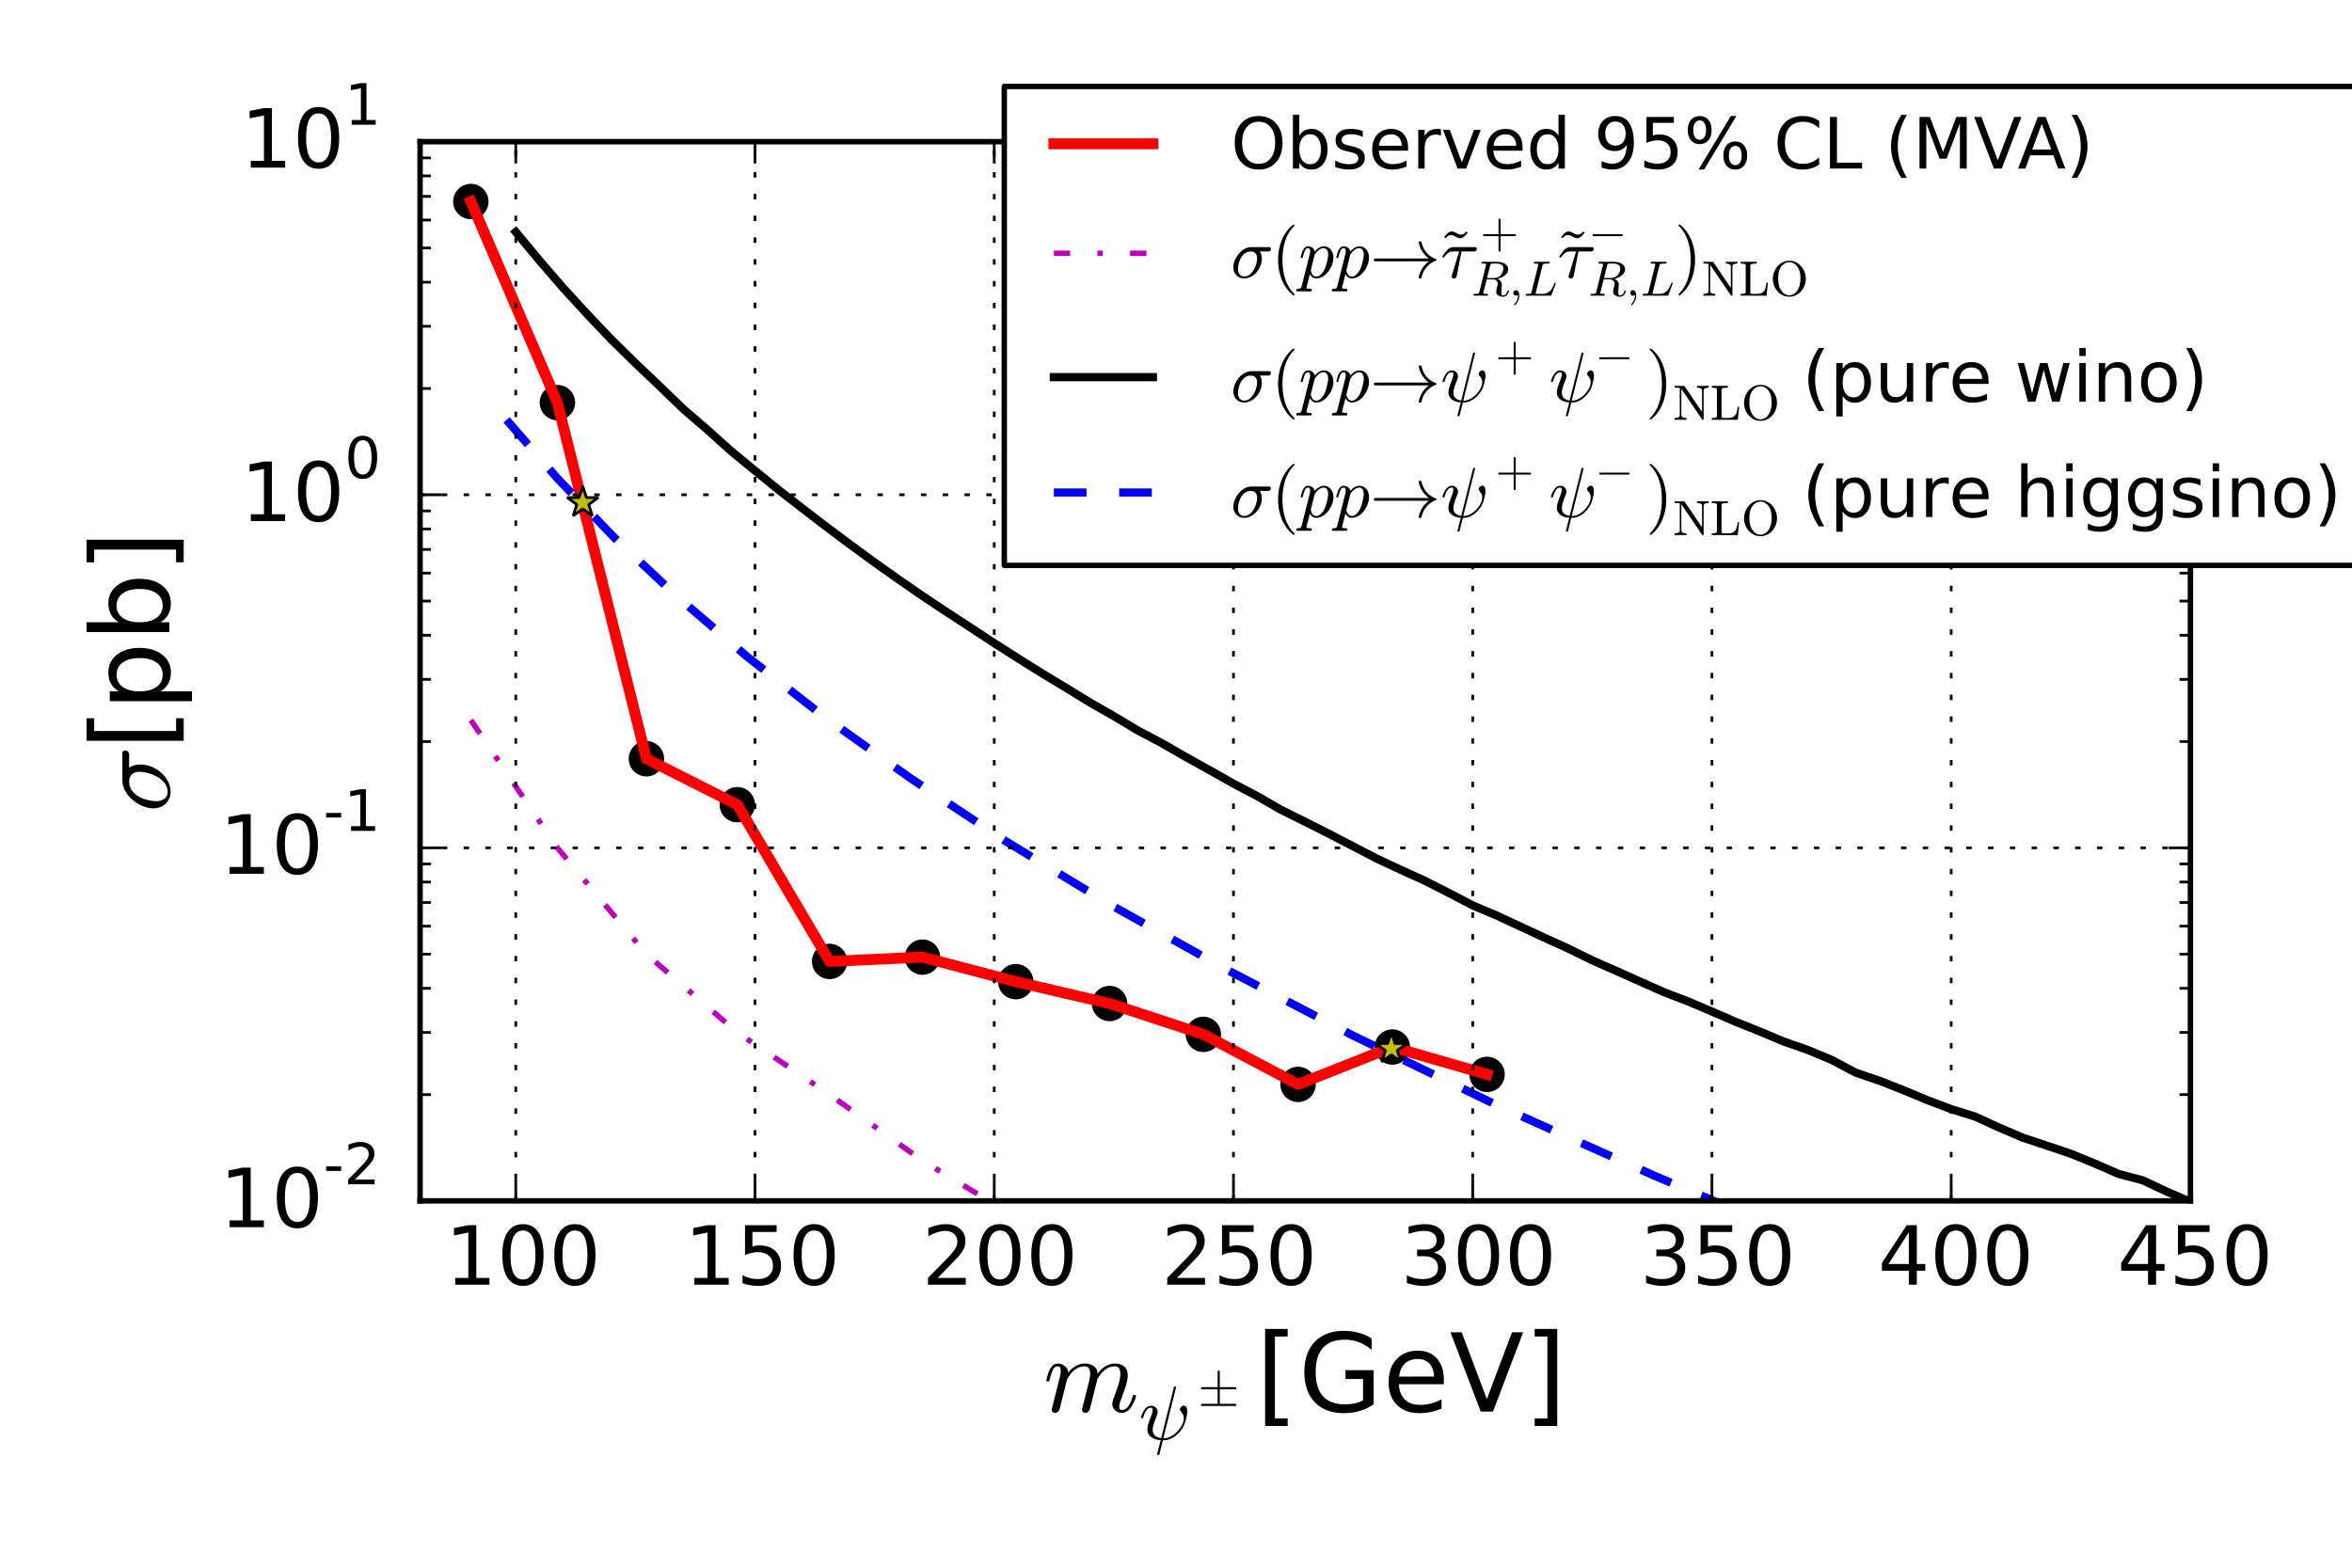 <?xml version="1.0" encoding="utf-8" standalone="no"?>
<!DOCTYPE svg PUBLIC "-//W3C//DTD SVG 1.1//EN"
  "http://www.w3.org/Graphics/SVG/1.1/DTD/svg11.dtd">
<!-- Created with matplotlib (http://matplotlib.org/) -->
<svg height="288pt" version="1.1" viewBox="0 0 432 288" width="432pt" xmlns="http://www.w3.org/2000/svg" xmlns:xlink="http://www.w3.org/1999/xlink">
 <defs>
  <style type="text/css">
*{stroke-linecap:butt;stroke-linejoin:round;}
  </style>
 </defs>
 <g id="figure_1">
  <g id="patch_1">
   <path d="
M0 288
L432 288
L432 0
L0 0
z
" style="fill:#ffffff;"/>
  </g>
  <g id="axes_1">
   <g id="patch_2">
    <path d="
M77.156 220.618
L402.321 220.618
L402.321 26.032
L77.156 26.032
z
" style="fill:#ffffff;"/>
   </g>
   <g id="line2d_1">
    <defs>
     <path d="
M0 3
C0.796 3 1.559 2.684 2.121 2.121
C2.684 1.559 3 0.796 3 0
C3 -0.796 2.684 -1.559 2.121 -2.121
C1.559 -2.684 0.796 -3 0 -3
C-0.796 -3 -1.559 -2.684 -2.121 -2.121
C-2.684 -1.559 -3 -0.796 -3 0
C-3 0.796 -2.684 1.559 -2.121 2.121
C-1.559 2.684 -0.796 3 0 3
z
" id="m8b0675cc3b" style="stroke:#000000;stroke-width:0.5;"/>
    </defs>
    <g clip-path="url(#p76af7c34f4)">
     <use style="stroke:#000000;stroke-width:0.5;" x="86.48" xlink:href="#m8b0675cc3b" y="37.021"/>
     <use style="stroke:#000000;stroke-width:0.5;" x="102.378" xlink:href="#m8b0675cc3b" y="73.964"/>
     <use style="stroke:#000000;stroke-width:0.5;" x="118.724" xlink:href="#m8b0675cc3b" y="139.387"/>
     <use style="stroke:#000000;stroke-width:0.5;" x="135.422" xlink:href="#m8b0675cc3b" y="147.829"/>
     <use style="stroke:#000000;stroke-width:0.5;" x="152.383" xlink:href="#m8b0675cc3b" y="176.626"/>
     <use style="stroke:#000000;stroke-width:0.5;" x="169.433" xlink:href="#m8b0675cc3b" y="175.833"/>
     <use style="stroke:#000000;stroke-width:0.5;" x="186.57" xlink:href="#m8b0675cc3b" y="180.341"/>
     <use style="stroke:#000000;stroke-width:0.5;" x="203.795" xlink:href="#m8b0675cc3b" y="184.356"/>
     <use style="stroke:#000000;stroke-width:0.5;" x="221.02" xlink:href="#m8b0675cc3b" y="190.021"/>
     <use style="stroke:#000000;stroke-width:0.5;" x="238.42" xlink:href="#m8b0675cc3b" y="199.213"/>
     <use style="stroke:#000000;stroke-width:0.5;" x="255.733" xlink:href="#m8b0675cc3b" y="192.348"/>
     <use style="stroke:#000000;stroke-width:0.5;" x="273.134" xlink:href="#m8b0675cc3b" y="197.377"/>
    </g>
   </g>
   <g id="line2d_2">
    <path clip-path="url(#p76af7c34f4)" d="
M86.48 37.021
L102.378 73.964
L118.724 139.387
L135.422 147.829
L152.383 176.626
L169.433 175.833
L186.57 180.341
L203.795 184.356
L221.02 190.021
L238.42 199.213
L255.733 192.348
L273.134 197.377" style="fill:none;stroke:#ff0000;stroke-linecap:square;stroke-width:2;"/>
   </g>
   <g id="line2d_3">
    <path clip-path="url(#p76af7c34f4)" d="
M86.48 132.294
L102.378 155.756
L118.724 175.282
L135.422 189.671
L152.383 201.093
L169.433 213.228
L186.57 223.586" style="fill:none;stroke:#bf00bf;stroke-dasharray:3,5,1,5;stroke-dashoffset:0.0;"/>
   </g>
   <g id="line2d_4">
    <path clip-path="url(#p76af7c34f4)" d="
M94.733 42.617
L99.127 47.907
L103.521 52.992
L107.915 57.779
L112.309 62.398
L116.703 66.707
L121.097 70.877
L125.491 75.13
L129.886 78.915
L134.28 82.861
L138.674 86.472
L143.068 90.048
L147.462 93.458
L151.856 96.83
L156.25 100.109
L160.644 103.334
L165.038 106.434
L169.433 109.478
L173.827 112.403
L178.221 115.264
L182.615 118.15
L187.009 120.954
L191.403 123.704
L195.797 126.353
L200.191 129.054
L204.586 131.564
L208.98 134.194
L213.374 136.515
L217.768 139.043
L222.162 141.48
L226.556 143.962
L230.95 146.278
L235.344 148.802
L239.739 150.975
L244.133 153.2
L248.527 155.476
L252.921 157.759
L257.315 159.814
L261.709 161.803
L266.103 164.037
L270.497 166.332
L274.892 168.184
L279.286 170.228
L283.68 172.273
L288.074 174.271
L292.468 176.428
L296.862 178.367
L301.256 180.327
L305.65 182.281
L310.045 183.967
L314.439 185.831
L318.833 187.737
L323.227 189.491
L327.621 191.337
L332.015 192.877
L336.409 194.708
L340.803 197.037
L345.198 198.541
L349.592 200.265
L353.986 202.096
L358.38 203.757
L362.774 205.126
L367.168 207.144
L371.562 209.009
L375.956 210.476
L380.35 211.948
L384.745 213.749
L389.139 215.666
L393.533 216.827
L397.927 218.885
L402.321 220.789
L406.715 221.753
L411.109 223.665
L415.503 225.517
L419.898 226.508
L424.292 228.356
L428.686 230.22
L433 231.787" style="fill:none;stroke:#000000;stroke-linecap:square;stroke-width:1.5;"/>
   </g>
   <g id="line2d_5">
    <path clip-path="url(#p76af7c34f4)" d="
M93.037 77.132
L102.449 87.955
L112.876 98.811
L124.426 109.642
L137.22 120.628
L151.392 131.688
L167.09 142.871
L184.477 154.382
L203.735 166.087
L225.062 178
L248.68 190.336
L274.832 202.986
L303.786 215.956
L335.836 229.522
L371.301 243.617
L410.531 258.027
L433 265.855" style="fill:none;stroke:#0000ff;stroke-dasharray:6,6;stroke-dashoffset:0.0;stroke-width:1.5;"/>
   </g>
   <g id="line2d_6">
    <defs>
     <path d="
M1.83697e-16 -3
L-0.674 -0.927
L-2.853 -0.927
L-1.09 0.354
L-1.763 2.427
L-2.10498e-16 1.146
L1.763 2.427
L1.09 0.354
L2.853 -0.927
L0.674 -0.927
z
" id="mae75ba9068" style="stroke:#000000;stroke-linejoin:bevel;stroke-width:0.5;"/>
    </defs>
    <g clip-path="url(#p76af7c34f4)">
     <use style="fill:#bfbf00;stroke:#000000;stroke-linejoin:bevel;stroke-width:0.5;" x="107.036" xlink:href="#mae75ba9068" y="92.339"/>
    </g>
   </g>
   <g id="line2d_7">
    <g clip-path="url(#p76af7c34f4)">
     <use style="fill:#bfbf00;stroke:#000000;stroke-linejoin:bevel;stroke-width:0.5;" x="255.557" xlink:href="#mae75ba9068" y="192.639"/>
    </g>
   </g>
   <g id="patch_3">
    <path d="
M77.156 26.032
L402.321 26.032" style="fill:none;stroke:#000000;stroke-linecap:square;stroke-linejoin:miter;"/>
   </g>
   <g id="patch_4">
    <path d="
M402.321 220.618
L402.321 26.032" style="fill:none;stroke:#000000;stroke-linecap:square;stroke-linejoin:miter;"/>
   </g>
   <g id="patch_5">
    <path d="
M77.156 220.618
L402.321 220.618" style="fill:none;stroke:#000000;stroke-linecap:square;stroke-linejoin:miter;"/>
   </g>
   <g id="patch_6">
    <path d="
M77.156 220.618
L77.156 26.032" style="fill:none;stroke:#000000;stroke-linecap:square;stroke-linejoin:miter;"/>
   </g>
   <g id="matplotlib.axis_1">
    <g id="xtick_1">
     <g id="line2d_8">
      <path clip-path="url(#p76af7c34f4)" d="
M94.733 220.618
L94.733 26.032" style="fill:none;stroke:#000000;stroke-dasharray:1,3;stroke-dashoffset:0.0;stroke-width:0.5;"/>
     </g>
     <g id="line2d_9">
      <defs>
       <path d="
M0 0
L0 -4" id="m93b0483c22" style="stroke:#000000;stroke-width:0.5;"/>
      </defs>
      <g>
       <use style="stroke:#000000;stroke-width:0.5;" x="94.733" xlink:href="#m93b0483c22" y="220.618"/>
      </g>
     </g>
     <g id="line2d_10">
      <defs>
       <path d="
M0 0
L0 4" id="m741efc42ff" style="stroke:#000000;stroke-width:0.5;"/>
      </defs>
      <g>
       <use style="stroke:#000000;stroke-width:0.5;" x="94.733" xlink:href="#m741efc42ff" y="26.032"/>
      </g>
     </g>
     <g id="text_1">
      <!-- 100 -->
      <defs>
       <path d="
M31.781 66.406
Q24.172 66.406 20.328 58.906
Q16.5 51.422 16.5 36.375
Q16.5 21.391 20.328 13.891
Q24.172 6.391 31.781 6.391
Q39.453 6.391 43.281 13.891
Q47.125 21.391 47.125 36.375
Q47.125 51.422 43.281 58.906
Q39.453 66.406 31.781 66.406
M31.781 74.219
Q44.047 74.219 50.516 64.516
Q56.984 54.828 56.984 36.375
Q56.984 17.969 50.516 8.266
Q44.047 -1.422 31.781 -1.422
Q19.531 -1.422 13.062 8.266
Q6.594 17.969 6.594 36.375
Q6.594 54.828 13.062 64.516
Q19.531 74.219 31.781 74.219" id="BitstreamVeraSans-Roman-30"/>
       <path d="
M12.406 8.297
L28.516 8.297
L28.516 63.922
L10.984 60.406
L10.984 69.391
L28.422 72.906
L38.281 72.906
L38.281 8.297
L54.391 8.297
L54.391 0
L12.406 0
z
" id="BitstreamVeraSans-Roman-31"/>
      </defs>
      <g transform="translate(81.739 236.016)scale(0.15 -0.15)">
       <use xlink:href="#BitstreamVeraSans-Roman-31"/>
       <use x="63.623" xlink:href="#BitstreamVeraSans-Roman-30"/>
       <use x="127.246" xlink:href="#BitstreamVeraSans-Roman-30"/>
      </g>
     </g>
    </g>
    <g id="xtick_2">
     <g id="line2d_11">
      <path clip-path="url(#p76af7c34f4)" d="
M138.674 220.618
L138.674 26.032" style="fill:none;stroke:#000000;stroke-dasharray:1,3;stroke-dashoffset:0.0;stroke-width:0.5;"/>
     </g>
     <g id="line2d_12">
      <g>
       <use style="stroke:#000000;stroke-width:0.5;" x="138.674" xlink:href="#m93b0483c22" y="220.618"/>
      </g>
     </g>
     <g id="line2d_13">
      <g>
       <use style="stroke:#000000;stroke-width:0.5;" x="138.674" xlink:href="#m741efc42ff" y="26.032"/>
      </g>
     </g>
     <g id="text_2">
      <!-- 150 -->
      <defs>
       <path d="
M10.797 72.906
L49.516 72.906
L49.516 64.594
L19.828 64.594
L19.828 46.734
Q21.969 47.469 24.109 47.828
Q26.266 48.188 28.422 48.188
Q40.625 48.188 47.75 41.5
Q54.891 34.812 54.891 23.391
Q54.891 11.625 47.562 5.094
Q40.234 -1.422 26.906 -1.422
Q22.312 -1.422 17.547 -0.641
Q12.797 0.141 7.719 1.703
L7.719 11.625
Q12.109 9.234 16.797 8.062
Q21.484 6.891 26.703 6.891
Q35.156 6.891 40.078 11.328
Q45.016 15.766 45.016 23.391
Q45.016 31 40.078 35.438
Q35.156 39.891 26.703 39.891
Q22.75 39.891 18.812 39.016
Q14.891 38.141 10.797 36.281
z
" id="BitstreamVeraSans-Roman-35"/>
      </defs>
      <g transform="translate(125.68 236.016)scale(0.15 -0.15)">
       <use xlink:href="#BitstreamVeraSans-Roman-31"/>
       <use x="63.623" xlink:href="#BitstreamVeraSans-Roman-35"/>
       <use x="127.246" xlink:href="#BitstreamVeraSans-Roman-30"/>
      </g>
     </g>
    </g>
    <g id="xtick_3">
     <g id="line2d_14">
      <path clip-path="url(#p76af7c34f4)" d="
M182.615 220.618
L182.615 26.032" style="fill:none;stroke:#000000;stroke-dasharray:1,3;stroke-dashoffset:0.0;stroke-width:0.5;"/>
     </g>
     <g id="line2d_15">
      <g>
       <use style="stroke:#000000;stroke-width:0.5;" x="182.615" xlink:href="#m93b0483c22" y="220.618"/>
      </g>
     </g>
     <g id="line2d_16">
      <g>
       <use style="stroke:#000000;stroke-width:0.5;" x="182.615" xlink:href="#m741efc42ff" y="26.032"/>
      </g>
     </g>
     <g id="text_3">
      <!-- 200 -->
      <defs>
       <path d="
M19.188 8.297
L53.609 8.297
L53.609 0
L7.328 0
L7.328 8.297
Q12.938 14.109 22.625 23.891
Q32.328 33.688 34.812 36.531
Q39.547 41.844 41.422 45.531
Q43.312 49.219 43.312 52.781
Q43.312 58.594 39.234 62.25
Q35.156 65.922 28.609 65.922
Q23.969 65.922 18.812 64.312
Q13.672 62.703 7.812 59.422
L7.812 69.391
Q13.766 71.781 18.938 73
Q24.125 74.219 28.422 74.219
Q39.75 74.219 46.484 68.547
Q53.219 62.891 53.219 53.422
Q53.219 48.922 51.531 44.891
Q49.859 40.875 45.406 35.406
Q44.188 33.984 37.641 27.219
Q31.109 20.453 19.188 8.297" id="BitstreamVeraSans-Roman-32"/>
      </defs>
      <g transform="translate(169.347 236.016)scale(0.15 -0.15)">
       <use xlink:href="#BitstreamVeraSans-Roman-32"/>
       <use x="63.623" xlink:href="#BitstreamVeraSans-Roman-30"/>
       <use x="127.246" xlink:href="#BitstreamVeraSans-Roman-30"/>
      </g>
     </g>
    </g>
    <g id="xtick_4">
     <g id="line2d_17">
      <path clip-path="url(#p76af7c34f4)" d="
M226.556 220.618
L226.556 26.032" style="fill:none;stroke:#000000;stroke-dasharray:1,3;stroke-dashoffset:0.0;stroke-width:0.5;"/>
     </g>
     <g id="line2d_18">
      <g>
       <use style="stroke:#000000;stroke-width:0.5;" x="226.556" xlink:href="#m93b0483c22" y="220.618"/>
      </g>
     </g>
     <g id="line2d_19">
      <g>
       <use style="stroke:#000000;stroke-width:0.5;" x="226.556" xlink:href="#m741efc42ff" y="26.032"/>
      </g>
     </g>
     <g id="text_4">
      <!-- 250 -->
      <g transform="translate(213.288 236.016)scale(0.15 -0.15)">
       <use xlink:href="#BitstreamVeraSans-Roman-32"/>
       <use x="63.623" xlink:href="#BitstreamVeraSans-Roman-35"/>
       <use x="127.246" xlink:href="#BitstreamVeraSans-Roman-30"/>
      </g>
     </g>
    </g>
    <g id="xtick_5">
     <g id="line2d_20">
      <path clip-path="url(#p76af7c34f4)" d="
M270.497 220.618
L270.497 26.032" style="fill:none;stroke:#000000;stroke-dasharray:1,3;stroke-dashoffset:0.0;stroke-width:0.5;"/>
     </g>
     <g id="line2d_21">
      <g>
       <use style="stroke:#000000;stroke-width:0.5;" x="270.497" xlink:href="#m93b0483c22" y="220.618"/>
      </g>
     </g>
     <g id="line2d_22">
      <g>
       <use style="stroke:#000000;stroke-width:0.5;" x="270.497" xlink:href="#m741efc42ff" y="26.032"/>
      </g>
     </g>
     <g id="text_5">
      <!-- 300 -->
      <defs>
       <path d="
M40.578 39.312
Q47.656 37.797 51.625 33
Q55.609 28.219 55.609 21.188
Q55.609 10.406 48.188 4.484
Q40.766 -1.422 27.094 -1.422
Q22.516 -1.422 17.656 -0.516
Q12.797 0.391 7.625 2.203
L7.625 11.719
Q11.719 9.328 16.594 8.109
Q21.484 6.891 26.812 6.891
Q36.078 6.891 40.938 10.547
Q45.797 14.203 45.797 21.188
Q45.797 27.641 41.281 31.266
Q36.766 34.906 28.719 34.906
L20.219 34.906
L20.219 43.016
L29.109 43.016
Q36.375 43.016 40.234 45.922
Q44.094 48.828 44.094 54.297
Q44.094 59.906 40.109 62.906
Q36.141 65.922 28.719 65.922
Q24.656 65.922 20.016 65.031
Q15.375 64.156 9.812 62.312
L9.812 71.094
Q15.438 72.656 20.344 73.438
Q25.25 74.219 29.594 74.219
Q40.828 74.219 47.359 69.109
Q53.906 64.016 53.906 55.328
Q53.906 49.266 50.438 45.094
Q46.969 40.922 40.578 39.312" id="BitstreamVeraSans-Roman-33"/>
      </defs>
      <g transform="translate(257.252 236.016)scale(0.15 -0.15)">
       <use xlink:href="#BitstreamVeraSans-Roman-33"/>
       <use x="63.623" xlink:href="#BitstreamVeraSans-Roman-30"/>
       <use x="127.246" xlink:href="#BitstreamVeraSans-Roman-30"/>
      </g>
     </g>
    </g>
    <g id="xtick_6">
     <g id="line2d_23">
      <path clip-path="url(#p76af7c34f4)" d="
M314.439 220.618
L314.439 26.032" style="fill:none;stroke:#000000;stroke-dasharray:1,3;stroke-dashoffset:0.0;stroke-width:0.5;"/>
     </g>
     <g id="line2d_24">
      <g>
       <use style="stroke:#000000;stroke-width:0.5;" x="314.439" xlink:href="#m93b0483c22" y="220.618"/>
      </g>
     </g>
     <g id="line2d_25">
      <g>
       <use style="stroke:#000000;stroke-width:0.5;" x="314.439" xlink:href="#m741efc42ff" y="26.032"/>
      </g>
     </g>
     <g id="text_6">
      <!-- 350 -->
      <g transform="translate(301.193 236.016)scale(0.15 -0.15)">
       <use xlink:href="#BitstreamVeraSans-Roman-33"/>
       <use x="63.623" xlink:href="#BitstreamVeraSans-Roman-35"/>
       <use x="127.246" xlink:href="#BitstreamVeraSans-Roman-30"/>
      </g>
     </g>
    </g>
    <g id="xtick_7">
     <g id="line2d_26">
      <path clip-path="url(#p76af7c34f4)" d="
M358.38 220.618
L358.38 26.032" style="fill:none;stroke:#000000;stroke-dasharray:1,3;stroke-dashoffset:0.0;stroke-width:0.5;"/>
     </g>
     <g id="line2d_27">
      <g>
       <use style="stroke:#000000;stroke-width:0.5;" x="358.38" xlink:href="#m93b0483c22" y="220.618"/>
      </g>
     </g>
     <g id="line2d_28">
      <g>
       <use style="stroke:#000000;stroke-width:0.5;" x="358.38" xlink:href="#m741efc42ff" y="26.032"/>
      </g>
     </g>
     <g id="text_7">
      <!-- 400 -->
      <defs>
       <path d="
M37.797 64.312
L12.891 25.391
L37.797 25.391
z

M35.203 72.906
L47.609 72.906
L47.609 25.391
L58.016 25.391
L58.016 17.188
L47.609 17.188
L47.609 0
L37.797 0
L37.797 17.188
L4.891 17.188
L4.891 26.703
z
" id="BitstreamVeraSans-Roman-34"/>
      </defs>
      <g transform="translate(344.929 236.016)scale(0.15 -0.15)">
       <use xlink:href="#BitstreamVeraSans-Roman-34"/>
       <use x="63.623" xlink:href="#BitstreamVeraSans-Roman-30"/>
       <use x="127.246" xlink:href="#BitstreamVeraSans-Roman-30"/>
      </g>
     </g>
    </g>
    <g id="xtick_8">
     <g id="line2d_29">
      <path clip-path="url(#p76af7c34f4)" d="
M402.321 220.618
L402.321 26.032" style="fill:none;stroke:#000000;stroke-dasharray:1,3;stroke-dashoffset:0.0;stroke-width:0.5;"/>
     </g>
     <g id="line2d_30">
      <g>
       <use style="stroke:#000000;stroke-width:0.5;" x="402.321" xlink:href="#m93b0483c22" y="220.618"/>
      </g>
     </g>
     <g id="line2d_31">
      <g>
       <use style="stroke:#000000;stroke-width:0.5;" x="402.321" xlink:href="#m741efc42ff" y="26.032"/>
      </g>
     </g>
     <g id="text_8">
      <!-- 450 -->
      <g transform="translate(388.87 236.016)scale(0.15 -0.15)">
       <use xlink:href="#BitstreamVeraSans-Roman-34"/>
       <use x="63.623" xlink:href="#BitstreamVeraSans-Roman-35"/>
       <use x="127.246" xlink:href="#BitstreamVeraSans-Roman-30"/>
      </g>
     </g>
    </g>
    <g id="text_9">
     <!-- $  m_{\psi^{\pm}}  $[GeV] -->
     <defs>
      <path d="
M8.594 75.984
L29.297 75.984
L29.297 69
L17.578 69
L17.578 -6.203
L29.297 -6.203
L29.297 -13.188
L8.594 -13.188
z
" id="BitstreamVeraSans-Roman-5b"/>
      <path d="
M30.422 75.984
L30.422 -13.188
L9.719 -13.188
L9.719 -6.203
L21.391 -6.203
L21.391 69
L9.719 69
L9.719 75.984
z
" id="BitstreamVeraSans-Roman-5d"/>
      <path d="
M7.719 1.703
Q7.719 2.297 7.812 2.594
L15.281 32.422
Q16.016 35.203 16.016 37.312
Q16.016 41.609 13.094 41.609
Q9.969 41.609 8.453 37.859
Q6.938 34.125 5.516 28.422
Q5.516 28.125 5.219 27.953
Q4.938 27.781 4.688 27.781
L3.516 27.781
Q3.172 27.781 2.922 28.141
Q2.688 28.516 2.688 28.812
Q3.766 33.156 4.766 36.172
Q5.766 39.203 7.891 41.688
Q10.016 44.188 13.188 44.188
Q16.938 44.188 19.812 41.812
Q22.703 39.453 22.703 35.797
Q25.688 39.703 29.688 41.938
Q33.688 44.188 38.188 44.188
Q42.922 44.188 46.359 41.766
Q49.812 39.359 49.812 34.906
Q52.875 39.266 57 41.719
Q61.141 44.188 66.016 44.188
Q71.188 44.188 74.328 41.375
Q77.484 38.578 77.484 33.406
Q77.484 29.297 75.656 23.484
Q73.828 17.672 71.094 10.5
Q69.672 7.031 69.672 4.5
Q69.672 1.516 72.016 1.516
Q75.922 1.516 78.516 5.703
Q81.109 9.906 82.172 14.703
Q82.469 15.281 83.016 15.281
L84.188 15.281
Q84.578 15.281 84.844 15.016
Q85.109 14.75 85.109 14.406
Q85.109 14.312 85.016 14.109
Q83.641 8.453 80.25 3.656
Q76.859 -1.125 71.781 -1.125
Q68.266 -1.125 65.766 1.297
Q63.281 3.719 63.281 7.172
Q63.281 8.938 64.109 11.078
Q66.938 18.609 68.812 24.516
Q70.703 30.422 70.703 34.906
Q70.703 37.703 69.578 39.656
Q68.453 41.609 65.828 41.609
Q60.359 41.609 56.344 38.25
Q52.344 34.906 49.422 29.391
Q49.219 28.422 49.125 27.875
L42.672 2.203
Q42.328 0.828 41.125 -0.141
Q39.938 -1.125 38.484 -1.125
Q37.312 -1.125 36.406 -0.344
Q35.5 0.438 35.5 1.703
Q35.5 2.297 35.594 2.594
L42 28.078
Q43.016 32.172 43.016 34.906
Q43.016 37.703 41.859 39.656
Q40.719 41.609 37.984 41.609
Q34.328 41.609 31.25 39.984
Q28.172 38.375 25.875 35.719
Q23.578 33.062 21.688 29.391
L14.891 2.203
Q14.547 0.828 13.344 -0.141
Q12.156 -1.125 10.688 -1.125
Q9.469 -1.125 8.594 -0.344
Q7.719 0.438 7.719 1.703" id="Cmmi10-6d"/>
      <path d="
M59.516 10.406
L59.516 29.984
L43.406 29.984
L43.406 38.094
L69.281 38.094
L69.281 6.781
Q63.578 2.734 56.688 0.656
Q49.812 -1.422 42 -1.422
Q24.906 -1.422 15.25 8.562
Q5.609 18.562 5.609 36.375
Q5.609 54.25 15.25 64.234
Q24.906 74.219 42 74.219
Q49.125 74.219 55.547 72.453
Q61.969 70.703 67.391 67.281
L67.391 56.781
Q61.922 61.422 55.766 63.766
Q49.609 66.109 42.828 66.109
Q29.438 66.109 22.719 58.641
Q16.016 51.172 16.016 36.375
Q16.016 21.625 22.719 14.156
Q29.438 6.688 42.828 6.688
Q48.047 6.688 52.141 7.594
Q56.25 8.5 59.516 10.406" id="BitstreamVeraSans-Roman-47"/>
      <path d="
M28.609 0
L0.781 72.906
L11.078 72.906
L34.188 11.531
L57.328 72.906
L67.578 72.906
L39.797 0
z
" id="BitstreamVeraSans-Roman-56"/>
      <path d="
M56.203 29.594
L56.203 25.203
L14.891 25.203
Q15.484 15.922 20.484 11.062
Q25.484 6.203 34.422 6.203
Q39.594 6.203 44.453 7.469
Q49.312 8.734 54.109 11.281
L54.109 2.781
Q49.266 0.734 44.188 -0.344
Q39.109 -1.422 33.891 -1.422
Q20.797 -1.422 13.156 6.188
Q5.516 13.812 5.516 26.812
Q5.516 40.234 12.766 48.109
Q20.016 56 32.328 56
Q43.359 56 49.781 48.891
Q56.203 41.797 56.203 29.594
M47.219 32.234
Q47.125 39.594 43.094 43.984
Q39.062 48.391 32.422 48.391
Q24.906 48.391 20.391 44.141
Q15.875 39.891 15.188 32.172
z
" id="BitstreamVeraSans-Roman-65"/>
      <path d="
M23.781 -19.484
L28.516 -0.875
Q24.172 -0.875 20.094 0.75
Q16.016 2.391 13.5 5.562
Q10.984 8.734 10.984 13.281
Q10.984 15.875 11.906 19.188
Q12.844 22.516 13.891 25.297
Q14.938 28.078 16.703 32.625
Q18.016 36.281 18.016 38.625
Q18.016 41.609 15.828 41.609
Q11.859 41.609 9.297 37.531
Q6.734 33.453 5.516 28.422
Q5.328 27.781 4.688 27.781
L3.516 27.781
Q2.688 27.781 2.688 28.719
L2.688 29
Q4.297 34.969 7.609 39.578
Q10.938 44.188 16.016 44.188
Q19.578 44.188 22.047 41.844
Q24.516 39.5 24.516 35.891
Q24.516 34.031 23.688 31.984
Q21.922 27.438 20.891 24.75
Q19.875 22.078 18.938 18.672
Q18.016 15.281 18.016 12.594
Q18.016 7.719 21.062 5.031
Q24.125 2.344 29.109 1.703
L45.906 68.797
Q46.094 69.391 46.688 69.391
L47.906 69.391
Q48.688 69.391 48.688 68.406
L31.984 1.516
L33.109 1.516
Q37.312 1.516 41.969 4
Q46.625 6.5 50.453 10.547
Q54.297 14.594 56.547 19.25
Q58.797 23.922 58.797 27.984
Q58.797 31 57.812 32.688
Q56.844 34.375 55.281 36.203
Q53.719 38.031 53.719 39.109
Q53.719 41.062 55.328 42.672
Q56.938 44.281 58.891 44.281
Q61.281 44.281 62.328 42.078
Q63.375 39.891 63.375 37.109
Q63.375 34.188 62.781 31.25
Q62.203 28.328 61.188 24.312
Q58.891 15.188 51.609 7.906
Q49.125 5.422 46.109 3.344
Q43.109 1.266 39.766 0.062
Q36.422 -1.125 33.016 -1.125
L31.391 -1.125
L26.703 -19.922
Q26.516 -20.516 25.875 -20.516
L24.703 -20.516
Q24.312 -20.516 24.047 -20.188
Q23.781 -19.875 23.781 -19.484" id="Cmmi10-c3"/>
      <path d="
M7.516 0
Q6.688 0 6.141 0.578
Q5.609 1.172 5.609 2
Q5.609 2.734 6.141 3.359
Q6.688 4 7.516 4
L36.922 4
L36.922 31.297
L7.516 31.297
Q6.688 31.297 6.141 31.922
Q5.609 32.562 5.609 33.297
Q5.609 34.031 6.141 34.656
Q6.688 35.297 7.516 35.297
L36.922 35.297
L36.922 64.797
Q36.922 65.578 37.5 66.094
Q38.094 66.609 38.922 66.609
Q39.594 66.609 40.25 66.094
Q40.922 65.578 40.922 64.797
L40.922 35.297
L70.312 35.297
Q71.047 35.297 71.578 34.656
Q72.125 34.031 72.125 33.297
Q72.125 32.562 71.578 31.922
Q71.047 31.297 70.312 31.297
L40.922 31.297
L40.922 4
L70.312 4
Q71.047 4 71.578 3.359
Q72.125 2.734 72.125 2
Q72.125 1.172 71.578 0.578
Q71.047 0 70.312 0
z
" id="Cmsy10-a7"/>
     </defs>
     <g transform="translate(191.639 259.335)scale(0.2 -0.2)">
      <use transform="translate(0.0 0.016)" xlink:href="#Cmmi10-6d"/>
      <use transform="translate(87.793 -25.494)scale(0.7)" xlink:href="#Cmmi10-c3"/>
      <use transform="translate(141.958 5.223)scale(0.49)" xlink:href="#Cmsy10-a7"/>
      <use transform="translate(195.051 0.016)" xlink:href="#BitstreamVeraSans-Roman-5b"/>
      <use transform="translate(234.065 0.016)" xlink:href="#BitstreamVeraSans-Roman-47"/>
      <use transform="translate(311.555 0.016)" xlink:href="#BitstreamVeraSans-Roman-65"/>
      <use transform="translate(373.079 0.016)" xlink:href="#BitstreamVeraSans-Roman-56"/>
      <use transform="translate(441.487 0.016)" xlink:href="#BitstreamVeraSans-Roman-5d"/>
     </g>
    </g>
   </g>
   <g id="matplotlib.axis_2">
    <g id="ytick_1">
     <g id="line2d_32">
      <path clip-path="url(#p76af7c34f4)" d="
M77.156 220.618
L402.321 220.618" style="fill:none;stroke:#000000;stroke-dasharray:1,3;stroke-dashoffset:0.0;stroke-width:0.5;"/>
     </g>
     <g id="line2d_33">
      <defs>
       <path d="
M0 0
L4 0" id="m728421d6d4" style="stroke:#000000;stroke-width:0.5;"/>
      </defs>
      <g>
       <use style="stroke:#000000;stroke-width:0.5;" x="77.156" xlink:href="#m728421d6d4" y="220.618"/>
      </g>
     </g>
     <g id="line2d_34">
      <defs>
       <path d="
M0 0
L-4 0" id="mcb0005524f" style="stroke:#000000;stroke-width:0.5;"/>
      </defs>
      <g>
       <use style="stroke:#000000;stroke-width:0.5;" x="402.321" xlink:href="#mcb0005524f" y="220.618"/>
      </g>
     </g>
     <g id="text_10">
      <!-- $\mathdefault{10^{-2}}$ -->
      <defs>
       <path d="
M4.891 31.391
L31.203 31.391
L31.203 23.391
L4.891 23.391
z
" id="BitstreamVeraSans-Roman-2d"/>
      </defs>
      <g transform="translate(40.306 225.524)scale(0.15 -0.15)">
       <use transform="translate(0.0 0.547)" xlink:href="#BitstreamVeraSans-Roman-31"/>
       <use transform="translate(63.623 0.547)" xlink:href="#BitstreamVeraSans-Roman-30"/>
       <use transform="translate(127.246 53.047)scale(0.7)" xlink:href="#BitstreamVeraSans-Roman-2d"/>
       <use transform="translate(152.505 53.047)scale(0.7)" xlink:href="#BitstreamVeraSans-Roman-32"/>
      </g>
     </g>
    </g>
    <g id="ytick_2">
     <g id="line2d_35">
      <path clip-path="url(#p76af7c34f4)" d="
M77.156 155.756
L402.321 155.756" style="fill:none;stroke:#000000;stroke-dasharray:1,3;stroke-dashoffset:0.0;stroke-width:0.5;"/>
     </g>
     <g id="line2d_36">
      <g>
       <use style="stroke:#000000;stroke-width:0.5;" x="77.156" xlink:href="#m728421d6d4" y="155.756"/>
      </g>
     </g>
     <g id="line2d_37">
      <g>
       <use style="stroke:#000000;stroke-width:0.5;" x="402.321" xlink:href="#mcb0005524f" y="155.756"/>
      </g>
     </g>
     <g id="text_11">
      <!-- $\mathdefault{10^{-1}}$ -->
      <g transform="translate(40.306 160.587)scale(0.15 -0.15)">
       <use transform="translate(0.0 0.466)" xlink:href="#BitstreamVeraSans-Roman-31"/>
       <use transform="translate(63.623 0.466)" xlink:href="#BitstreamVeraSans-Roman-30"/>
       <use transform="translate(127.246 52.966)scale(0.7)" xlink:href="#BitstreamVeraSans-Roman-2d"/>
       <use transform="translate(152.505 52.966)scale(0.7)" xlink:href="#BitstreamVeraSans-Roman-31"/>
      </g>
     </g>
    </g>
    <g id="ytick_3">
     <g id="line2d_38">
      <path clip-path="url(#p76af7c34f4)" d="
M77.156 90.894
L402.321 90.894" style="fill:none;stroke:#000000;stroke-dasharray:1,3;stroke-dashoffset:0.0;stroke-width:0.5;"/>
     </g>
     <g id="line2d_39">
      <g>
       <use style="stroke:#000000;stroke-width:0.5;" x="77.156" xlink:href="#m728421d6d4" y="90.894"/>
      </g>
     </g>
     <g id="line2d_40">
      <g>
       <use style="stroke:#000000;stroke-width:0.5;" x="402.321" xlink:href="#mcb0005524f" y="90.894"/>
      </g>
     </g>
     <g id="text_12">
      <!-- $\mathdefault{10^{0}}$ -->
      <g transform="translate(44.206 95.8)scale(0.15 -0.15)">
       <use transform="translate(0.0 0.547)" xlink:href="#BitstreamVeraSans-Roman-31"/>
       <use transform="translate(63.623 0.547)" xlink:href="#BitstreamVeraSans-Roman-30"/>
       <use transform="translate(127.246 53.047)scale(0.7)" xlink:href="#BitstreamVeraSans-Roman-30"/>
      </g>
     </g>
    </g>
    <g id="ytick_4">
     <g id="line2d_41">
      <path clip-path="url(#p76af7c34f4)" d="
M77.156 26.032
L402.321 26.032" style="fill:none;stroke:#000000;stroke-dasharray:1,3;stroke-dashoffset:0.0;stroke-width:0.5;"/>
     </g>
     <g id="line2d_42">
      <g>
       <use style="stroke:#000000;stroke-width:0.5;" x="77.156" xlink:href="#m728421d6d4" y="26.032"/>
      </g>
     </g>
     <g id="line2d_43">
      <g>
       <use style="stroke:#000000;stroke-width:0.5;" x="402.321" xlink:href="#mcb0005524f" y="26.032"/>
      </g>
     </g>
     <g id="text_13">
      <!-- $\mathdefault{10^{1}}$ -->
      <g transform="translate(44.206 30.863)scale(0.15 -0.15)">
       <use transform="translate(0.0 0.466)" xlink:href="#BitstreamVeraSans-Roman-31"/>
       <use transform="translate(63.623 0.466)" xlink:href="#BitstreamVeraSans-Roman-30"/>
       <use transform="translate(127.246 52.966)scale(0.7)" xlink:href="#BitstreamVeraSans-Roman-31"/>
      </g>
     </g>
    </g>
    <g id="ytick_5">
     <g id="line2d_44">
      <defs>
       <path d="
M0 0
L2 0" id="mf0c55a9a47" style="stroke:#000000;stroke-width:0.5;"/>
      </defs>
      <g>
       <use style="stroke:#000000;stroke-width:0.5;" x="77.156" xlink:href="#mf0c55a9a47" y="201.093"/>
      </g>
     </g>
     <g id="line2d_45">
      <defs>
       <path d="
M0 0
L-2 0" id="ma4f294b3af" style="stroke:#000000;stroke-width:0.5;"/>
      </defs>
      <g>
       <use style="stroke:#000000;stroke-width:0.5;" x="402.321" xlink:href="#ma4f294b3af" y="201.093"/>
      </g>
     </g>
    </g>
    <g id="ytick_6">
     <g id="line2d_46">
      <g>
       <use style="stroke:#000000;stroke-width:0.5;" x="77.156" xlink:href="#mf0c55a9a47" y="189.671"/>
      </g>
     </g>
     <g id="line2d_47">
      <g>
       <use style="stroke:#000000;stroke-width:0.5;" x="402.321" xlink:href="#ma4f294b3af" y="189.671"/>
      </g>
     </g>
    </g>
    <g id="ytick_7">
     <g id="line2d_48">
      <g>
       <use style="stroke:#000000;stroke-width:0.5;" x="77.156" xlink:href="#mf0c55a9a47" y="181.567"/>
      </g>
     </g>
     <g id="line2d_49">
      <g>
       <use style="stroke:#000000;stroke-width:0.5;" x="402.321" xlink:href="#ma4f294b3af" y="181.567"/>
      </g>
     </g>
    </g>
    <g id="ytick_8">
     <g id="line2d_50">
      <g>
       <use style="stroke:#000000;stroke-width:0.5;" x="77.156" xlink:href="#mf0c55a9a47" y="175.282"/>
      </g>
     </g>
     <g id="line2d_51">
      <g>
       <use style="stroke:#000000;stroke-width:0.5;" x="402.321" xlink:href="#ma4f294b3af" y="175.282"/>
      </g>
     </g>
    </g>
    <g id="ytick_9">
     <g id="line2d_52">
      <g>
       <use style="stroke:#000000;stroke-width:0.5;" x="77.156" xlink:href="#mf0c55a9a47" y="170.146"/>
      </g>
     </g>
     <g id="line2d_53">
      <g>
       <use style="stroke:#000000;stroke-width:0.5;" x="402.321" xlink:href="#ma4f294b3af" y="170.146"/>
      </g>
     </g>
    </g>
    <g id="ytick_10">
     <g id="line2d_54">
      <g>
       <use style="stroke:#000000;stroke-width:0.5;" x="77.156" xlink:href="#mf0c55a9a47" y="165.803"/>
      </g>
     </g>
     <g id="line2d_55">
      <g>
       <use style="stroke:#000000;stroke-width:0.5;" x="402.321" xlink:href="#ma4f294b3af" y="165.803"/>
      </g>
     </g>
    </g>
    <g id="ytick_11">
     <g id="line2d_56">
      <g>
       <use style="stroke:#000000;stroke-width:0.5;" x="77.156" xlink:href="#mf0c55a9a47" y="162.042"/>
      </g>
     </g>
     <g id="line2d_57">
      <g>
       <use style="stroke:#000000;stroke-width:0.5;" x="402.321" xlink:href="#ma4f294b3af" y="162.042"/>
      </g>
     </g>
    </g>
    <g id="ytick_12">
     <g id="line2d_58">
      <g>
       <use style="stroke:#000000;stroke-width:0.5;" x="77.156" xlink:href="#mf0c55a9a47" y="158.724"/>
      </g>
     </g>
     <g id="line2d_59">
      <g>
       <use style="stroke:#000000;stroke-width:0.5;" x="402.321" xlink:href="#ma4f294b3af" y="158.724"/>
      </g>
     </g>
    </g>
    <g id="ytick_13">
     <g id="line2d_60">
      <g>
       <use style="stroke:#000000;stroke-width:0.5;" x="77.156" xlink:href="#mf0c55a9a47" y="136.231"/>
      </g>
     </g>
     <g id="line2d_61">
      <g>
       <use style="stroke:#000000;stroke-width:0.5;" x="402.321" xlink:href="#ma4f294b3af" y="136.231"/>
      </g>
     </g>
    </g>
    <g id="ytick_14">
     <g id="line2d_62">
      <g>
       <use style="stroke:#000000;stroke-width:0.5;" x="77.156" xlink:href="#mf0c55a9a47" y="124.809"/>
      </g>
     </g>
     <g id="line2d_63">
      <g>
       <use style="stroke:#000000;stroke-width:0.5;" x="402.321" xlink:href="#ma4f294b3af" y="124.809"/>
      </g>
     </g>
    </g>
    <g id="ytick_15">
     <g id="line2d_64">
      <g>
       <use style="stroke:#000000;stroke-width:0.5;" x="77.156" xlink:href="#mf0c55a9a47" y="116.706"/>
      </g>
     </g>
     <g id="line2d_65">
      <g>
       <use style="stroke:#000000;stroke-width:0.5;" x="402.321" xlink:href="#ma4f294b3af" y="116.706"/>
      </g>
     </g>
    </g>
    <g id="ytick_16">
     <g id="line2d_66">
      <g>
       <use style="stroke:#000000;stroke-width:0.5;" x="77.156" xlink:href="#mf0c55a9a47" y="110.42"/>
      </g>
     </g>
     <g id="line2d_67">
      <g>
       <use style="stroke:#000000;stroke-width:0.5;" x="402.321" xlink:href="#ma4f294b3af" y="110.42"/>
      </g>
     </g>
    </g>
    <g id="ytick_17">
     <g id="line2d_68">
      <g>
       <use style="stroke:#000000;stroke-width:0.5;" x="77.156" xlink:href="#mf0c55a9a47" y="105.284"/>
      </g>
     </g>
     <g id="line2d_69">
      <g>
       <use style="stroke:#000000;stroke-width:0.5;" x="402.321" xlink:href="#ma4f294b3af" y="105.284"/>
      </g>
     </g>
    </g>
    <g id="ytick_18">
     <g id="line2d_70">
      <g>
       <use style="stroke:#000000;stroke-width:0.5;" x="77.156" xlink:href="#mf0c55a9a47" y="100.942"/>
      </g>
     </g>
     <g id="line2d_71">
      <g>
       <use style="stroke:#000000;stroke-width:0.5;" x="402.321" xlink:href="#ma4f294b3af" y="100.942"/>
      </g>
     </g>
    </g>
    <g id="ytick_19">
     <g id="line2d_72">
      <g>
       <use style="stroke:#000000;stroke-width:0.5;" x="77.156" xlink:href="#mf0c55a9a47" y="97.18"/>
      </g>
     </g>
     <g id="line2d_73">
      <g>
       <use style="stroke:#000000;stroke-width:0.5;" x="402.321" xlink:href="#ma4f294b3af" y="97.18"/>
      </g>
     </g>
    </g>
    <g id="ytick_20">
     <g id="line2d_74">
      <g>
       <use style="stroke:#000000;stroke-width:0.5;" x="77.156" xlink:href="#mf0c55a9a47" y="93.862"/>
      </g>
     </g>
     <g id="line2d_75">
      <g>
       <use style="stroke:#000000;stroke-width:0.5;" x="402.321" xlink:href="#ma4f294b3af" y="93.862"/>
      </g>
     </g>
    </g>
    <g id="ytick_21">
     <g id="line2d_76">
      <g>
       <use style="stroke:#000000;stroke-width:0.5;" x="77.156" xlink:href="#mf0c55a9a47" y="71.369"/>
      </g>
     </g>
     <g id="line2d_77">
      <g>
       <use style="stroke:#000000;stroke-width:0.5;" x="402.321" xlink:href="#ma4f294b3af" y="71.369"/>
      </g>
     </g>
    </g>
    <g id="ytick_22">
     <g id="line2d_78">
      <g>
       <use style="stroke:#000000;stroke-width:0.5;" x="77.156" xlink:href="#mf0c55a9a47" y="59.947"/>
      </g>
     </g>
     <g id="line2d_79">
      <g>
       <use style="stroke:#000000;stroke-width:0.5;" x="402.321" xlink:href="#ma4f294b3af" y="59.947"/>
      </g>
     </g>
    </g>
    <g id="ytick_23">
     <g id="line2d_80">
      <g>
       <use style="stroke:#000000;stroke-width:0.5;" x="77.156" xlink:href="#mf0c55a9a47" y="51.844"/>
      </g>
     </g>
     <g id="line2d_81">
      <g>
       <use style="stroke:#000000;stroke-width:0.5;" x="402.321" xlink:href="#ma4f294b3af" y="51.844"/>
      </g>
     </g>
    </g>
    <g id="ytick_24">
     <g id="line2d_82">
      <g>
       <use style="stroke:#000000;stroke-width:0.5;" x="77.156" xlink:href="#mf0c55a9a47" y="45.558"/>
      </g>
     </g>
     <g id="line2d_83">
      <g>
       <use style="stroke:#000000;stroke-width:0.5;" x="402.321" xlink:href="#ma4f294b3af" y="45.558"/>
      </g>
     </g>
    </g>
    <g id="ytick_25">
     <g id="line2d_84">
      <g>
       <use style="stroke:#000000;stroke-width:0.5;" x="77.156" xlink:href="#mf0c55a9a47" y="40.422"/>
      </g>
     </g>
     <g id="line2d_85">
      <g>
       <use style="stroke:#000000;stroke-width:0.5;" x="402.321" xlink:href="#ma4f294b3af" y="40.422"/>
      </g>
     </g>
    </g>
    <g id="ytick_26">
     <g id="line2d_86">
      <g>
       <use style="stroke:#000000;stroke-width:0.5;" x="77.156" xlink:href="#mf0c55a9a47" y="36.08"/>
      </g>
     </g>
     <g id="line2d_87">
      <g>
       <use style="stroke:#000000;stroke-width:0.5;" x="402.321" xlink:href="#ma4f294b3af" y="36.08"/>
      </g>
     </g>
    </g>
    <g id="ytick_27">
     <g id="line2d_88">
      <g>
       <use style="stroke:#000000;stroke-width:0.5;" x="77.156" xlink:href="#mf0c55a9a47" y="32.318"/>
      </g>
     </g>
     <g id="line2d_89">
      <g>
       <use style="stroke:#000000;stroke-width:0.5;" x="402.321" xlink:href="#ma4f294b3af" y="32.318"/>
      </g>
     </g>
    </g>
    <g id="ytick_28">
     <g id="line2d_90">
      <g>
       <use style="stroke:#000000;stroke-width:0.5;" x="77.156" xlink:href="#mf0c55a9a47" y="29"/>
      </g>
     </g>
     <g id="line2d_91">
      <g>
       <use style="stroke:#000000;stroke-width:0.5;" x="402.321" xlink:href="#ma4f294b3af" y="29"/>
      </g>
     </g>
    </g>
    <g id="text_14">
     <!-- $ \sigma$[pb] -->
     <defs>
      <path d="
M18.703 -1.125
Q14.266 -1.125 10.812 1
Q7.375 3.125 5.484 6.734
Q3.609 10.359 3.609 14.703
Q3.609 19.344 5.703 24.469
Q7.812 29.594 11.453 33.844
Q15.094 38.094 19.672 40.594
Q24.266 43.109 29.109 43.109
L54.297 43.109
Q55.328 43.109 56.047 42.422
Q56.781 41.75 56.781 40.578
Q56.781 39.109 55.734 38.016
Q54.688 36.922 53.219 36.922
L41.016 36.922
Q43.891 32.625 43.891 26.516
Q43.891 21.484 41.938 16.594
Q39.984 11.719 36.516 7.688
Q33.062 3.656 28.438 1.266
Q23.828 -1.125 18.703 -1.125
M18.797 1.516
Q24.266 1.516 28.484 5.781
Q32.719 10.062 34.953 16.234
Q37.203 22.406 37.203 27.688
Q37.203 31.984 34.828 34.453
Q32.469 36.922 28.219 36.922
Q22.406 36.922 18.328 33.016
Q14.266 29.109 12.234 23.188
Q10.203 17.281 10.203 11.812
Q10.203 7.516 12.469 4.516
Q14.75 1.516 18.797 1.516" id="Cmmi10-be"/>
      <path d="
M18.109 8.203
L18.109 -20.797
L9.078 -20.797
L9.078 54.688
L18.109 54.688
L18.109 46.391
Q20.953 51.266 25.266 53.625
Q29.594 56 35.594 56
Q45.562 56 51.781 48.094
Q58.016 40.188 58.016 27.297
Q58.016 14.406 51.781 6.484
Q45.562 -1.422 35.594 -1.422
Q29.594 -1.422 25.266 0.953
Q20.953 3.328 18.109 8.203
M48.688 27.297
Q48.688 37.203 44.609 42.844
Q40.531 48.484 33.406 48.484
Q26.266 48.484 22.188 42.844
Q18.109 37.203 18.109 27.297
Q18.109 17.391 22.188 11.75
Q26.266 6.109 33.406 6.109
Q40.531 6.109 44.609 11.75
Q48.688 17.391 48.688 27.297" id="BitstreamVeraSans-Roman-70"/>
      <path d="
M48.688 27.297
Q48.688 37.203 44.609 42.844
Q40.531 48.484 33.406 48.484
Q26.266 48.484 22.188 42.844
Q18.109 37.203 18.109 27.297
Q18.109 17.391 22.188 11.75
Q26.266 6.109 33.406 6.109
Q40.531 6.109 44.609 11.75
Q48.688 17.391 48.688 27.297
M18.109 46.391
Q20.953 51.266 25.266 53.625
Q29.594 56 35.594 56
Q45.562 56 51.781 48.094
Q58.016 40.188 58.016 27.297
Q58.016 14.406 51.781 6.484
Q45.562 -1.422 35.594 -1.422
Q29.594 -1.422 25.266 0.953
Q20.953 3.328 18.109 8.203
L18.109 0
L9.078 0
L9.078 75.984
L18.109 75.984
z
" id="BitstreamVeraSans-Roman-62"/>
     </defs>
     <g transform="translate(31.106 149.225)rotate(-90.0)scale(0.2 -0.2)">
      <use transform="translate(0.0 0.016)" xlink:href="#Cmmi10-be"/>
      <use transform="translate(57.08 0.016)" xlink:href="#BitstreamVeraSans-Roman-5b"/>
      <use transform="translate(92.969 0.016)" xlink:href="#BitstreamVeraSans-Roman-70"/>
      <use transform="translate(156.445 0.016)" xlink:href="#BitstreamVeraSans-Roman-62"/>
      <use transform="translate(219.922 0.016)" xlink:href="#BitstreamVeraSans-Roman-5d"/>
     </g>
    </g>
   </g>
   <g id="legend_1">
    <g id="patch_7">
     <path d="
M184.461 103.867
L435.361 103.867
L435.361 15.885
L184.461 15.885
z
" style="fill:#ffffff;stroke:#000000;stroke-linejoin:miter;"/>
    </g>
    <g id="line2d_92">
     <path d="
M193.561 26.413
L211.761 26.413" style="fill:none;stroke:#ff0000;stroke-linecap:square;stroke-width:2;"/>
    </g>
    <g id="line2d_93"/>
    <g id="text_15">
     <!-- Observed 95% CL (MVA) -->
     <defs>
      <path d="
M39.406 66.219
Q28.656 66.219 22.328 58.203
Q16.016 50.203 16.016 36.375
Q16.016 22.609 22.328 14.594
Q28.656 6.594 39.406 6.594
Q50.141 6.594 56.422 14.594
Q62.703 22.609 62.703 36.375
Q62.703 50.203 56.422 58.203
Q50.141 66.219 39.406 66.219
M39.406 74.219
Q54.734 74.219 63.906 63.938
Q73.094 53.656 73.094 36.375
Q73.094 19.141 63.906 8.859
Q54.734 -1.422 39.406 -1.422
Q24.031 -1.422 14.812 8.828
Q5.609 19.094 5.609 36.375
Q5.609 53.656 14.812 63.938
Q24.031 74.219 39.406 74.219" id="BitstreamVeraSans-Roman-4f"/>
      <path d="
M9.812 72.906
L24.516 72.906
L43.109 23.297
L61.812 72.906
L76.516 72.906
L76.516 0
L66.891 0
L66.891 64.016
L48.094 14.016
L38.188 14.016
L19.391 64.016
L19.391 0
L9.812 0
z
" id="BitstreamVeraSans-Roman-4d"/>
      <path d="
M72.703 32.078
Q68.453 32.078 66.031 28.469
Q63.625 24.859 63.625 18.406
Q63.625 12.062 66.031 8.422
Q68.453 4.781 72.703 4.781
Q76.859 4.781 79.266 8.422
Q81.688 12.062 81.688 18.406
Q81.688 24.812 79.266 28.438
Q76.859 32.078 72.703 32.078
M72.703 38.281
Q80.422 38.281 84.953 32.906
Q89.5 27.547 89.5 18.406
Q89.5 9.281 84.938 3.922
Q80.375 -1.422 72.703 -1.422
Q64.891 -1.422 60.344 3.922
Q55.812 9.281 55.812 18.406
Q55.812 27.594 60.375 32.938
Q64.938 38.281 72.703 38.281
M22.312 68.016
Q18.109 68.016 15.688 64.375
Q13.281 60.75 13.281 54.391
Q13.281 47.953 15.672 44.328
Q18.062 40.719 22.312 40.719
Q26.562 40.719 28.969 44.328
Q31.391 47.953 31.391 54.391
Q31.391 60.688 28.953 64.344
Q26.516 68.016 22.312 68.016
M66.406 74.219
L74.219 74.219
L28.609 -1.422
L20.797 -1.422
z

M22.312 74.219
Q30.031 74.219 34.609 68.875
Q39.203 63.531 39.203 54.391
Q39.203 45.172 34.641 39.844
Q30.078 34.516 22.312 34.516
Q14.547 34.516 10.031 39.859
Q5.516 45.219 5.516 54.391
Q5.516 63.484 10.047 68.844
Q14.594 74.219 22.312 74.219" id="BitstreamVeraSans-Roman-25"/>
      <path id="BitstreamVeraSans-Roman-20"/>
      <path d="
M8.016 75.875
L15.828 75.875
Q23.141 64.359 26.781 53.312
Q30.422 42.281 30.422 31.391
Q30.422 20.453 26.781 9.375
Q23.141 -1.703 15.828 -13.188
L8.016 -13.188
Q14.5 -2 17.703 9.062
Q20.906 20.125 20.906 31.391
Q20.906 42.672 17.703 53.656
Q14.5 64.656 8.016 75.875" id="BitstreamVeraSans-Roman-29"/>
      <path d="
M31 75.875
Q24.469 64.656 21.281 53.656
Q18.109 42.672 18.109 31.391
Q18.109 20.125 21.312 9.062
Q24.516 -2 31 -13.188
L23.188 -13.188
Q15.875 -1.703 12.234 9.375
Q8.594 20.453 8.594 31.391
Q8.594 42.281 12.203 53.312
Q15.828 64.359 23.188 75.875
z
" id="BitstreamVeraSans-Roman-28"/>
      <path d="
M10.984 1.516
L10.984 10.5
Q14.703 8.734 18.5 7.812
Q22.312 6.891 25.984 6.891
Q35.75 6.891 40.891 13.453
Q46.047 20.016 46.781 33.406
Q43.953 29.203 39.594 26.953
Q35.25 24.703 29.984 24.703
Q19.047 24.703 12.672 31.312
Q6.297 37.938 6.297 49.422
Q6.297 60.641 12.938 67.422
Q19.578 74.219 30.609 74.219
Q43.266 74.219 49.922 64.516
Q56.594 54.828 56.594 36.375
Q56.594 19.141 48.406 8.859
Q40.234 -1.422 26.422 -1.422
Q22.703 -1.422 18.891 -0.688
Q15.094 0.047 10.984 1.516
M30.609 32.422
Q37.25 32.422 41.125 36.953
Q45.016 41.5 45.016 49.422
Q45.016 57.281 41.125 61.844
Q37.25 66.406 30.609 66.406
Q23.969 66.406 20.094 61.844
Q16.219 57.281 16.219 49.422
Q16.219 41.5 20.094 36.953
Q23.969 32.422 30.609 32.422" id="BitstreamVeraSans-Roman-39"/>
      <path d="
M9.812 72.906
L19.672 72.906
L19.672 8.297
L55.172 8.297
L55.172 0
L9.812 0
z
" id="BitstreamVeraSans-Roman-4c"/>
      <path d="
M64.406 67.281
L64.406 56.891
Q59.422 61.531 53.781 63.812
Q48.141 66.109 41.797 66.109
Q29.297 66.109 22.656 58.469
Q16.016 50.828 16.016 36.375
Q16.016 21.969 22.656 14.328
Q29.297 6.688 41.797 6.688
Q48.141 6.688 53.781 8.984
Q59.422 11.281 64.406 15.922
L64.406 5.609
Q59.234 2.094 53.438 0.328
Q47.656 -1.422 41.219 -1.422
Q24.656 -1.422 15.125 8.703
Q5.609 18.844 5.609 36.375
Q5.609 53.953 15.125 64.078
Q24.656 74.219 41.219 74.219
Q47.75 74.219 53.531 72.484
Q59.328 70.75 64.406 67.281" id="BitstreamVeraSans-Roman-43"/>
      <path d="
M34.188 63.188
L20.797 26.906
L47.609 26.906
z

M28.609 72.906
L39.797 72.906
L67.578 0
L57.328 0
L50.688 18.703
L17.828 18.703
L11.188 0
L0.781 0
z
" id="BitstreamVeraSans-Roman-41"/>
      <path d="
M2.984 54.688
L12.5 54.688
L29.594 8.797
L46.688 54.688
L56.203 54.688
L35.688 0
L23.484 0
z
" id="BitstreamVeraSans-Roman-76"/>
      <path d="
M45.406 46.391
L45.406 75.984
L54.391 75.984
L54.391 0
L45.406 0
L45.406 8.203
Q42.578 3.328 38.25 0.953
Q33.938 -1.422 27.875 -1.422
Q17.969 -1.422 11.734 6.484
Q5.516 14.406 5.516 27.297
Q5.516 40.188 11.734 48.094
Q17.969 56 27.875 56
Q33.938 56 38.25 53.625
Q42.578 51.266 45.406 46.391
M14.797 27.297
Q14.797 17.391 18.875 11.75
Q22.953 6.109 30.078 6.109
Q37.203 6.109 41.297 11.75
Q45.406 17.391 45.406 27.297
Q45.406 37.203 41.297 42.844
Q37.203 48.484 30.078 48.484
Q22.953 48.484 18.875 42.844
Q14.797 37.203 14.797 27.297" id="BitstreamVeraSans-Roman-64"/>
      <path d="
M41.109 46.297
Q39.594 47.172 37.812 47.578
Q36.031 48 33.891 48
Q26.266 48 22.188 43.047
Q18.109 38.094 18.109 28.812
L18.109 0
L9.078 0
L9.078 54.688
L18.109 54.688
L18.109 46.188
Q20.953 51.172 25.484 53.578
Q30.031 56 36.531 56
Q37.453 56 38.578 55.875
Q39.703 55.766 41.062 55.516
z
" id="BitstreamVeraSans-Roman-72"/>
      <path d="
M44.281 53.078
L44.281 44.578
Q40.484 46.531 36.375 47.5
Q32.281 48.484 27.875 48.484
Q21.188 48.484 17.844 46.438
Q14.5 44.391 14.5 40.281
Q14.5 37.156 16.891 35.375
Q19.281 33.594 26.516 31.984
L29.594 31.297
Q39.156 29.25 43.188 25.516
Q47.219 21.781 47.219 15.094
Q47.219 7.469 41.188 3.016
Q35.156 -1.422 24.609 -1.422
Q20.219 -1.422 15.453 -0.562
Q10.688 0.297 5.422 2
L5.422 11.281
Q10.406 8.688 15.234 7.391
Q20.062 6.109 24.812 6.109
Q31.156 6.109 34.562 8.281
Q37.984 10.453 37.984 14.406
Q37.984 18.062 35.516 20.016
Q33.062 21.969 24.703 23.781
L21.578 24.516
Q13.234 26.266 9.516 29.906
Q5.812 33.547 5.812 39.891
Q5.812 47.609 11.281 51.797
Q16.75 56 26.812 56
Q31.781 56 36.172 55.266
Q40.578 54.547 44.281 53.078" id="BitstreamVeraSans-Roman-73"/>
     </defs>
     <g transform="translate(226.061 30.963)scale(0.13 -0.13)">
      <use xlink:href="#BitstreamVeraSans-Roman-4f"/>
      <use x="78.711" xlink:href="#BitstreamVeraSans-Roman-62"/>
      <use x="142.188" xlink:href="#BitstreamVeraSans-Roman-73"/>
      <use x="194.287" xlink:href="#BitstreamVeraSans-Roman-65"/>
      <use x="255.811" xlink:href="#BitstreamVeraSans-Roman-72"/>
      <use x="296.924" xlink:href="#BitstreamVeraSans-Roman-76"/>
      <use x="356.104" xlink:href="#BitstreamVeraSans-Roman-65"/>
      <use x="417.627" xlink:href="#BitstreamVeraSans-Roman-64"/>
      <use x="481.104" xlink:href="#BitstreamVeraSans-Roman-20"/>
      <use x="512.891" xlink:href="#BitstreamVeraSans-Roman-39"/>
      <use x="576.514" xlink:href="#BitstreamVeraSans-Roman-35"/>
      <use x="640.137" xlink:href="#BitstreamVeraSans-Roman-25"/>
      <use x="735.156" xlink:href="#BitstreamVeraSans-Roman-20"/>
      <use x="766.943" xlink:href="#BitstreamVeraSans-Roman-43"/>
      <use x="836.768" xlink:href="#BitstreamVeraSans-Roman-4c"/>
      <use x="892.48" xlink:href="#BitstreamVeraSans-Roman-20"/>
      <use x="924.268" xlink:href="#BitstreamVeraSans-Roman-28"/>
      <use x="963.281" xlink:href="#BitstreamVeraSans-Roman-4d"/>
      <use x="1049.561" xlink:href="#BitstreamVeraSans-Roman-56"/>
      <use x="1111.594" xlink:href="#BitstreamVeraSans-Roman-41"/>
      <use x="1180.002" xlink:href="#BitstreamVeraSans-Roman-29"/>
     </g>
    </g>
    <g id="line2d_94">
     <path d="
M193.561 46.537
L211.761 46.537" style="fill:none;stroke:#bf00bf;stroke-dasharray:3,5,1,5;stroke-dashoffset:0.0;"/>
    </g>
    <g id="line2d_95"/>
    <g id="text_16">
     <!-- $ \sigma( p p \to \tilde{\tau}^+_{R,L} \tilde{\tau}^-_{R,L})_{\rm{NLO}} $ -->
     <defs>
      <path d="
M3.078 0
L3.078 3.516
Q13.375 3.516 13.375 6.688
L13.375 61.625
Q13.375 64.797 3.078 64.797
L3.078 68.312
L35.5 68.312
L35.5 64.797
Q22.703 64.797 22.703 61.625
L22.703 6.688
Q22.703 4.547 23.922 4.031
Q25.141 3.516 27.781 3.516
L35.5 3.516
Q42.969 3.516 47.016 6.25
Q51.078 8.984 52.75 13.688
Q54.438 18.406 55.328 26.219
L58.203 26.219
L55.422 0
z
" id="Cmr10-4c"/>
      <path d="
M10.203 23
Q9.375 23 8.828 23.625
Q8.297 24.266 8.297 25
Q8.297 25.734 8.828 26.359
Q9.375 27 10.203 27
L67.578 27
Q68.359 27 68.875 26.359
Q69.391 25.734 69.391 25
Q69.391 24.266 68.875 23.625
Q68.359 23 67.578 23
z
" id="Cmsy10-a1"/>
      <path d="
M4.688 0
Q3.719 0 3.719 1.312
Q3.766 1.562 3.906 2.172
Q4.047 2.781 4.312 3.141
Q4.594 3.516 4.984 3.516
Q11.078 3.516 13.484 4.203
Q14.797 4.641 15.375 6.891
L29.109 61.812
Q29.297 62.797 29.297 63.188
Q29.297 64.266 28.078 64.406
Q26.219 64.797 20.906 64.797
Q19.922 64.797 19.922 66.109
Q20.266 67.391 20.453 67.844
Q20.656 68.312 21.578 68.312
L51.125 68.312
Q52 68.312 52 67
Q51.859 65.969 51.656 65.375
Q51.469 64.797 50.688 64.797
Q43.312 64.797 40.828 64.312
Q38.375 63.875 37.797 61.375
L24.125 6.5
Q23.688 5.281 23.688 4.297
Q23.688 3.516 27.094 3.516
L36.375 3.516
Q44.234 3.516 49.109 6.641
Q54 9.766 56.344 13.688
Q58.688 17.625 60.266 21.844
Q61.859 26.078 62.594 26.219
L63.484 26.219
Q64.5 26.219 64.5 24.906
L55.609 0.688
Q55.469 0 54.688 0
z
" id="Cmmi10-4c"/>
      <path d="
M3.078 0
L3.078 3.516
Q13.375 3.516 13.375 9.422
L13.375 64.203
Q10.109 64.797 3.078 64.797
L3.078 68.312
L22.219 68.312
Q22.703 68.312 22.906 67.922
L58.297 15.828
L58.297 58.891
Q58.297 64.797 48 64.797
L48 68.312
L71.781 68.312
L71.781 64.797
Q61.531 64.797 61.531 58.891
L61.531 0.875
Q61.531 0.594 61.141 0.297
Q60.75 0 60.5 0
L59.281 0
Q58.797 0 58.594 0.391
L16.609 62.203
L16.609 9.422
Q16.609 3.516 26.906 3.516
L26.906 0
z
" id="Cmr10-4e"/>
      <path d="
M31 -24.812
Q25.438 -20.406 21.406 -14.719
Q17.391 -9.031 14.812 -2.578
Q12.25 3.859 10.984 10.891
Q9.719 17.922 9.719 25
Q9.719 32.172 10.984 39.203
Q12.25 46.234 14.859 52.734
Q17.484 59.234 21.531 64.891
Q25.594 70.562 31 74.812
Q31 75 31.5 75
L32.422 75
Q32.719 75 32.953 74.734
Q33.203 74.469 33.203 74.125
Q33.203 73.688 33.016 73.484
Q28.125 68.703 24.875 63.234
Q21.625 57.766 19.641 51.578
Q17.672 45.406 16.797 38.781
Q15.922 32.172 15.922 25
Q15.922 -6.781 32.906 -23.297
Q33.203 -23.578 33.203 -24.125
Q33.203 -24.359 32.938 -24.672
Q32.672 -25 32.422 -25
L31.5 -25
Q31 -25 31 -24.812" id="Cmr10-28"/>
      <path d="
M6.5 -25
Q5.609 -25 5.609 -24.125
Q5.609 -23.688 5.812 -23.484
Q22.906 -6.781 22.906 25
Q22.906 56.781 6 73.297
Q5.609 73.531 5.609 74.125
Q5.609 74.469 5.875 74.734
Q6.156 75 6.5 75
L7.422 75
Q7.719 75 7.906 74.812
Q15.094 69.141 19.875 61.031
Q24.656 52.938 26.875 43.75
Q29.109 34.578 29.109 25
Q29.109 17.922 27.906 11.062
Q26.703 4.203 24.094 -2.453
Q21.484 -9.125 17.484 -14.766
Q13.484 -20.406 7.906 -24.812
Q7.719 -25 7.422 -25
z
" id="Cmr10-29"/>
      <path d="
M8.297 58.891
L11.188 62.312
Q15.094 66.797 19 66.797
Q20.906 66.797 23.172 65.672
Q25.438 64.547 27.703 63.422
Q29.984 62.312 31.891 62.312
Q35.891 62.312 39.594 66.797
L41.609 65.094
L38.719 61.719
Q34.766 57.172 30.906 57.172
Q29 57.172 26.734 58.312
Q24.469 59.469 22.188 60.594
Q19.922 61.719 18.016 61.719
Q14.016 61.719 10.297 57.172
z
" id="Cmr10-7e"/>
      <path d="
M15.578 1.516
Q15.578 2.203 15.719 2.594
L26.219 36.922
L17.188 36.922
Q13.531 36.922 10.344 34.625
Q7.172 32.328 5.078 28.812
Q4.891 28.422 4.5 28.422
L3.328 28.422
Q2.391 28.422 2.391 29.391
Q2.391 29.594 2.594 29.984
Q5.859 35.547 9.594 39.328
Q13.328 43.109 18.016 43.109
L48.688 43.109
Q49.75 43.109 50.484 42.375
Q51.219 41.656 51.219 40.578
Q51.219 39.109 50.172 38.016
Q49.125 36.922 47.609 36.922
L29.5 36.922
L22.797 2.391
Q22.406 0.781 21.328 -0.266
Q20.266 -1.312 18.609 -1.312
Q17.328 -1.312 16.453 -0.5
Q15.578 0.297 15.578 1.516" id="Cmmi10-bf"/>
      <path d="
M-2.484 -19.391
Q-3.422 -19.391 -3.422 -18.109
Q-3.078 -15.922 -2.094 -15.922
Q1.031 -15.922 2.266 -15.359
Q3.516 -14.797 4.203 -12.5
L15.484 32.516
Q16.219 34.375 16.219 37.312
Q16.219 41.609 13.281 41.609
Q10.156 41.609 8.641 37.859
Q7.125 34.125 5.719 28.422
Q5.719 27.781 4.891 27.781
L3.719 27.781
Q3.469 27.781 3.172 28.141
Q2.875 28.516 2.875 28.812
Q3.953 33.156 4.953 36.172
Q5.953 39.203 8.078 41.688
Q10.203 44.188 13.375 44.188
Q16.797 44.188 19.375 42.25
Q21.969 40.328 22.703 37.016
Q25.438 40.188 28.75 42.188
Q32.078 44.188 35.594 44.188
Q39.797 44.188 42.891 41.938
Q46 39.703 47.562 36.062
Q49.125 32.422 49.125 28.219
Q49.125 21.781 45.828 14.891
Q42.531 8.016 36.891 3.438
Q31.25 -1.125 24.812 -1.125
Q21.875 -1.125 19.5 0.531
Q17.141 2.203 15.828 4.891
L11.281 -12.891
Q11.031 -14.359 10.984 -14.594
Q10.984 -15.922 17.578 -15.922
Q18.609 -15.922 18.609 -17.188
Q18.266 -18.5 18.047 -18.938
Q17.828 -19.391 16.891 -19.391
z

M24.906 1.516
Q28.375 1.516 31.344 4.375
Q34.328 7.234 36.188 10.797
Q37.547 13.484 38.734 17.359
Q39.938 21.234 40.812 25.625
Q41.703 30.031 41.703 32.625
Q41.703 34.906 41.094 36.906
Q40.484 38.922 39.094 40.266
Q37.703 41.609 35.406 41.609
Q31.734 41.609 28.484 38.984
Q25.25 36.375 22.609 32.516
L22.609 32.172
L17.094 10.109
Q17.781 6.547 19.734 4.031
Q21.688 1.516 24.906 1.516" id="Cmmi10-70"/>
      <path d="
M7.516 23
Q6.688 23 6.141 23.625
Q5.609 24.266 5.609 25
Q5.609 25.734 6.141 26.359
Q6.688 27 7.516 27
L36.922 27
L36.922 56.5
Q36.922 57.281 37.5 57.781
Q38.094 58.297 38.922 58.297
Q39.656 58.297 40.281 57.781
Q40.922 57.281 40.922 56.5
L40.922 27
L70.312 27
Q71.047 27 71.578 26.359
Q72.125 25.734 72.125 25
Q72.125 24.266 71.578 23.625
Q71.047 23 70.312 23
L40.922 23
L40.922 -6.5
Q40.922 -7.281 40.281 -7.781
Q39.656 -8.297 38.922 -8.297
Q38.094 -8.297 37.5 -7.781
Q36.922 -7.281 36.922 -6.5
L36.922 23
z
" id="Cmr10-2b"/>
      <path d="
M7.516 23
Q6.688 23 6.141 23.625
Q5.609 24.266 5.609 25
Q5.609 25.734 6.141 26.359
Q6.688 27 7.516 27
L83.406 27
Q79.594 29.734 76.656 33.328
Q73.734 36.922 71.781 41.047
Q69.828 45.172 69 49.812
Q69 51.125 70.016 51.125
L72.016 51.125
Q72.359 51.125 72.625 50.828
Q72.906 50.531 73 50.203
Q73.828 45.906 75.609 42.219
Q77.391 38.531 80.078 35.344
Q82.766 32.172 86.078 29.875
Q89.406 27.594 93.609 26.125
Q94.281 25.688 94.281 25
Q94.281 24.219 93.609 24.031
Q88.375 22.219 84.031 18.625
Q79.688 15.047 76.859 10.188
Q74.031 5.328 73 -0.203
Q72.906 -0.531 72.609 -0.828
Q72.312 -1.125 72.016 -1.125
L70.016 -1.125
Q69 -1.125 69 0.203
Q70.266 7.031 74.062 13.062
Q77.875 19.094 83.406 23
z
" id="Cmsy10-21"/>
      <path d="
M38.922 -2.203
Q29.391 -2.203 21.797 2.844
Q14.203 7.906 9.906 16.281
Q5.609 24.656 5.609 33.891
Q5.609 40.719 8.078 47.406
Q10.547 54.109 14.969 59.281
Q19.391 64.453 25.578 67.484
Q31.781 70.516 38.922 70.516
Q46 70.516 52.219 67.453
Q58.453 64.406 62.891 59.172
Q67.328 53.953 69.719 47.453
Q72.125 40.969 72.125 33.891
Q72.125 24.656 67.828 16.281
Q63.531 7.906 55.906 2.844
Q48.297 -2.203 38.922 -2.203
M22.312 10.797
Q25.25 6.203 29.547 3.484
Q33.844 0.781 38.922 0.781
Q42.188 0.781 45.328 2.094
Q48.484 3.422 51.047 5.719
Q53.609 8.016 55.422 10.797
Q61.375 19.781 61.375 35.5
Q61.375 49.906 55.422 58.297
Q52.484 62.5 48.109 65.031
Q43.75 67.578 38.922 67.578
Q34.031 67.578 29.641 65.031
Q25.25 62.5 22.312 58.297
Q19.969 55.031 18.672 51.344
Q17.391 47.656 16.844 43.703
Q16.312 39.75 16.312 35.5
Q16.312 30.953 16.812 26.625
Q17.328 22.312 18.719 18.156
Q20.125 14.016 22.312 10.797" id="Cmr10-4f"/>
      <path d="
M9.906 -18.016
Q9.906 -17.578 10.297 -17.188
Q13.922 -13.719 15.922 -9.172
Q17.922 -4.641 17.922 0.391
L17.922 1.609
Q16.312 0 13.922 0
Q11.625 0 10.016 1.609
Q8.406 3.219 8.406 5.516
Q8.406 7.859 10.016 9.422
Q11.625 10.984 13.922 10.984
Q17.484 10.984 19 7.688
Q20.516 4.391 20.516 0.391
Q20.516 -5.172 18.281 -10.172
Q16.062 -15.188 12.016 -19.188
Q11.625 -19.391 11.375 -19.391
Q10.891 -19.391 10.391 -18.938
Q9.906 -18.5 9.906 -18.016" id="Cmmi10-3b"/>
      <path d="
M4.891 0
Q3.906 0 3.906 1.312
Q3.953 1.562 4.094 2.172
Q4.25 2.781 4.516 3.141
Q4.781 3.516 5.172 3.516
Q11.281 3.516 13.719 4.203
Q14.984 4.641 15.578 6.891
L29.297 61.812
Q29.5 62.797 29.5 63.188
Q29.5 64.266 28.328 64.406
Q26.422 64.797 21.094 64.797
Q20.125 64.797 20.125 66.109
Q20.172 66.359 20.312 66.969
Q20.453 67.578 20.719 67.938
Q21 68.312 21.391 68.312
L51.703 68.312
Q55.328 68.312 59.234 67.484
Q63.141 66.656 66.406 64.875
Q69.672 63.094 71.766 60.125
Q73.875 57.172 73.875 53.219
Q73.875 48.188 70.547 44.234
Q67.234 40.281 62.156 37.625
Q57.078 34.969 52.297 33.891
Q56.203 32.469 58.688 29.359
Q61.188 26.266 61.188 22.219
Q61.188 21.688 61.156 21.406
Q61.141 21.141 61.078 20.797
L60.297 11.922
Q60.203 9.969 60.109 8.594
Q60.016 7.234 60.016 6.391
Q60.016 3.656 60.812 2.016
Q61.625 0.391 64.016 0.391
Q67.141 0.391 69.5 3.297
Q71.875 6.203 72.609 9.625
Q73.047 10.5 73.578 10.5
L74.516 10.5
Q75.484 10.5 75.484 9.188
Q74.75 6.297 73.156 3.703
Q71.578 1.125 69.156 -0.531
Q66.75 -2.203 63.922 -2.203
Q58.062 -2.203 53.938 0.406
Q49.812 3.031 49.812 8.594
Q49.812 10.688 50.203 12.312
L52.391 21.188
Q52.781 22.406 52.781 24.031
Q52.781 28.172 49.969 30.531
Q47.172 32.906 42.922 32.906
L30.609 32.906
L24.031 6.5
Q23.781 5.672 23.781 5.078
Q23.781 4.047 25 3.906
Q26.906 3.516 32.172 3.516
Q33.203 3.516 33.203 2.203
Q32.859 0.781 32.656 0.391
Q32.469 0 31.5 0
z

M31.203 35.5
L42.281 35.5
Q53.172 35.5 58.688 41.016
Q61.234 43.562 62.719 47.484
Q64.203 51.422 64.203 55.328
Q64.203 59.031 62.031 61.125
Q59.859 63.234 56.656 64.016
Q53.469 64.797 49.609 64.797
L42.922 64.797
Q40.188 64.797 39.297 64.328
Q38.422 63.875 37.703 61.375
z
" id="Cmmi10-52"/>
     </defs>
     <g transform="translate(226.061 51.087)scale(0.13 -0.13)">
      <use transform="translate(0.0 0.677)" xlink:href="#Cmmi10-be"/>
      <use transform="translate(57.08 0.677)" xlink:href="#Cmr10-28"/>
      <use transform="translate(95.898 0.677)" xlink:href="#Cmmi10-70"/>
      <use transform="translate(146.191 0.677)" xlink:href="#Cmmi10-70"/>
      <use transform="translate(196.484 0.677)" xlink:href="#Cmsy10-21"/>
      <use transform="translate(293.188 -0.886)" xlink:href="#Cmr10-7e"/>
      <use transform="translate(296.484 0.677)" xlink:href="#Cmmi10-bf"/>
      <use transform="translate(352.477 43.192)scale(0.7)" xlink:href="#Cmr10-2b"/>
      <use transform="translate(340.186 -24.833)scale(0.7)" xlink:href="#Cmmi10-52"/>
      <use transform="translate(393.301 -24.833)scale(0.7)" xlink:href="#Cmmi10-3b"/>
      <use transform="translate(414.068 -24.833)scale(0.7)" xlink:href="#Cmmi10-4c"/>
      <use transform="translate(458.384 -0.886)" xlink:href="#Cmr10-7e"/>
      <use transform="translate(461.681 0.677)" xlink:href="#Cmmi10-bf"/>
      <use transform="translate(505.382 43.192)scale(0.7)" xlink:href="#Cmsy10-a1"/>
      <use transform="translate(505.382 -24.833)scale(0.7)" xlink:href="#Cmmi10-52"/>
      <use transform="translate(558.497 -24.833)scale(0.7)" xlink:href="#Cmmi10-3b"/>
      <use transform="translate(579.265 -24.833)scale(0.7)" xlink:href="#Cmmi10-4c"/>
      <use transform="translate(626.877 0.677)" xlink:href="#Cmr10-29"/>
      <use transform="translate(665.695 -24.833)scale(0.7)" xlink:href="#Cmr10-4e"/>
      <use transform="translate(718.195 -24.833)scale(0.7)" xlink:href="#Cmr10-4c"/>
      <use transform="translate(761.945 -24.833)scale(0.7)" xlink:href="#Cmr10-4f"/>
     </g>
    </g>
    <g id="line2d_96">
     <path d="
M193.561 69.287
L211.761 69.287" style="fill:none;stroke:#000000;stroke-linecap:square;stroke-width:1.5;"/>
    </g>
    <g id="line2d_97"/>
    <g id="text_17">
     <!-- $ \sigma( p p \to \psi^{+} \psi^{-})_{\rm{NLO}} $ (pure wino) -->
     <defs>
      <path d="
M54.891 33.016
L54.891 0
L45.906 0
L45.906 32.719
Q45.906 40.484 42.875 44.328
Q39.844 48.188 33.797 48.188
Q26.516 48.188 22.312 43.547
Q18.109 38.922 18.109 30.906
L18.109 0
L9.078 0
L9.078 54.688
L18.109 54.688
L18.109 46.188
Q21.344 51.125 25.703 53.562
Q30.078 56 35.797 56
Q45.219 56 50.047 50.172
Q54.891 44.344 54.891 33.016" id="BitstreamVeraSans-Roman-6e"/>
      <path d="
M4.203 54.688
L13.188 54.688
L24.422 12.016
L35.594 54.688
L46.188 54.688
L57.422 12.016
L68.609 54.688
L77.594 54.688
L63.281 0
L52.688 0
L40.922 44.828
L29.109 0
L18.5 0
z
" id="BitstreamVeraSans-Roman-77"/>
      <path d="
M8.5 21.578
L8.5 54.688
L17.484 54.688
L17.484 21.922
Q17.484 14.156 20.5 10.266
Q23.531 6.391 29.594 6.391
Q36.859 6.391 41.078 11.031
Q45.312 15.672 45.312 23.688
L45.312 54.688
L54.297 54.688
L54.297 0
L45.312 0
L45.312 8.406
Q42.047 3.422 37.719 1
Q33.406 -1.422 27.688 -1.422
Q18.266 -1.422 13.375 4.438
Q8.5 10.297 8.5 21.578" id="BitstreamVeraSans-Roman-75"/>
      <path d="
M9.422 54.688
L18.406 54.688
L18.406 0
L9.422 0
z

M9.422 75.984
L18.406 75.984
L18.406 64.594
L9.422 64.594
z
" id="BitstreamVeraSans-Roman-69"/>
      <path d="
M30.609 48.391
Q23.391 48.391 19.188 42.75
Q14.984 37.109 14.984 27.297
Q14.984 17.484 19.156 11.844
Q23.344 6.203 30.609 6.203
Q37.797 6.203 41.984 11.859
Q46.188 17.531 46.188 27.297
Q46.188 37.016 41.984 42.703
Q37.797 48.391 30.609 48.391
M30.609 56
Q42.328 56 49.016 48.375
Q55.719 40.766 55.719 27.297
Q55.719 13.875 49.016 6.219
Q42.328 -1.422 30.609 -1.422
Q18.844 -1.422 12.172 6.219
Q5.516 13.875 5.516 27.297
Q5.516 40.766 12.172 48.375
Q18.844 56 30.609 56" id="BitstreamVeraSans-Roman-6f"/>
     </defs>
     <g transform="translate(226.061 73.837)scale(0.13 -0.13)">
      <use transform="translate(0.0 0.311)" xlink:href="#Cmmi10-be"/>
      <use transform="translate(57.08 0.311)" xlink:href="#Cmr10-28"/>
      <use transform="translate(95.898 0.311)" xlink:href="#Cmmi10-70"/>
      <use transform="translate(146.191 0.311)" xlink:href="#Cmmi10-70"/>
      <use transform="translate(196.484 0.311)" xlink:href="#Cmsy10-21"/>
      <use transform="translate(296.484 0.311)" xlink:href="#Cmmi10-c3"/>
      <use transform="translate(373.863 44.192)scale(0.7)" xlink:href="#Cmr10-2b"/>
      <use transform="translate(449.711 0.311)" xlink:href="#Cmmi10-c3"/>
      <use transform="translate(514.798 44.192)scale(0.7)" xlink:href="#Cmsy10-a1"/>
      <use transform="translate(586.185 0.311)" xlink:href="#Cmr10-29"/>
      <use transform="translate(625.003 -25.198)scale(0.7)" xlink:href="#Cmr10-4e"/>
      <use transform="translate(677.503 -25.198)scale(0.7)" xlink:href="#Cmr10-4c"/>
      <use transform="translate(721.253 -25.198)scale(0.7)" xlink:href="#Cmr10-4f"/>
      <use transform="translate(775.633 0.311)" xlink:href="#BitstreamVeraSans-Roman-20"/>
      <use transform="translate(807.42 0.311)" xlink:href="#BitstreamVeraSans-Roman-28"/>
      <use transform="translate(846.434 0.311)" xlink:href="#BitstreamVeraSans-Roman-70"/>
      <use transform="translate(909.91 0.311)" xlink:href="#BitstreamVeraSans-Roman-75"/>
      <use transform="translate(973.289 0.311)" xlink:href="#BitstreamVeraSans-Roman-72"/>
      <use transform="translate(1014.402 0.311)" xlink:href="#BitstreamVeraSans-Roman-65"/>
      <use transform="translate(1075.926 0.311)" xlink:href="#BitstreamVeraSans-Roman-20"/>
      <use transform="translate(1107.713 0.311)" xlink:href="#BitstreamVeraSans-Roman-77"/>
      <use transform="translate(1189.5 0.311)" xlink:href="#BitstreamVeraSans-Roman-69"/>
      <use transform="translate(1217.283 0.311)" xlink:href="#BitstreamVeraSans-Roman-6e"/>
      <use transform="translate(1280.662 0.311)" xlink:href="#BitstreamVeraSans-Roman-6f"/>
      <use transform="translate(1341.844 0.311)" xlink:href="#BitstreamVeraSans-Roman-29"/>
     </g>
    </g>
    <g id="line2d_98">
     <path d="
M193.561 90.477
L211.761 90.477" style="fill:none;stroke:#0000ff;stroke-dasharray:6,6;stroke-dashoffset:0.0;stroke-width:1.5;"/>
    </g>
    <g id="line2d_99"/>
    <g id="text_18">
     <!-- $ \sigma( p p \to \psi^{+} \psi^{-})_{\rm{NLO}} $ (pure higgsino) -->
     <defs>
      <path d="
M45.406 27.984
Q45.406 37.75 41.375 43.109
Q37.359 48.484 30.078 48.484
Q22.859 48.484 18.828 43.109
Q14.797 37.75 14.797 27.984
Q14.797 18.266 18.828 12.891
Q22.859 7.516 30.078 7.516
Q37.359 7.516 41.375 12.891
Q45.406 18.266 45.406 27.984
M54.391 6.781
Q54.391 -7.172 48.188 -13.984
Q42 -20.797 29.203 -20.797
Q24.469 -20.797 20.266 -20.094
Q16.062 -19.391 12.109 -17.922
L12.109 -9.188
Q16.062 -11.328 19.922 -12.344
Q23.781 -13.375 27.781 -13.375
Q36.625 -13.375 41.016 -8.766
Q45.406 -4.156 45.406 5.172
L45.406 9.625
Q42.625 4.781 38.281 2.391
Q33.938 0 27.875 0
Q17.828 0 11.672 7.656
Q5.516 15.328 5.516 27.984
Q5.516 40.672 11.672 48.328
Q17.828 56 27.875 56
Q33.938 56 38.281 53.609
Q42.625 51.219 45.406 46.391
L45.406 54.688
L54.391 54.688
z
" id="BitstreamVeraSans-Roman-67"/>
      <path d="
M54.891 33.016
L54.891 0
L45.906 0
L45.906 32.719
Q45.906 40.484 42.875 44.328
Q39.844 48.188 33.797 48.188
Q26.516 48.188 22.312 43.547
Q18.109 38.922 18.109 30.906
L18.109 0
L9.078 0
L9.078 75.984
L18.109 75.984
L18.109 46.188
Q21.344 51.125 25.703 53.562
Q30.078 56 35.797 56
Q45.219 56 50.047 50.172
Q54.891 44.344 54.891 33.016" id="BitstreamVeraSans-Roman-68"/>
     </defs>
     <g transform="translate(226.061 95.027)scale(0.13 -0.13)">
      <use transform="translate(0.0 0.311)" xlink:href="#Cmmi10-be"/>
      <use transform="translate(57.08 0.311)" xlink:href="#Cmr10-28"/>
      <use transform="translate(95.898 0.311)" xlink:href="#Cmmi10-70"/>
      <use transform="translate(146.191 0.311)" xlink:href="#Cmmi10-70"/>
      <use transform="translate(196.484 0.311)" xlink:href="#Cmsy10-21"/>
      <use transform="translate(296.484 0.311)" xlink:href="#Cmmi10-c3"/>
      <use transform="translate(373.863 44.192)scale(0.7)" xlink:href="#Cmr10-2b"/>
      <use transform="translate(449.711 0.311)" xlink:href="#Cmmi10-c3"/>
      <use transform="translate(514.798 44.192)scale(0.7)" xlink:href="#Cmsy10-a1"/>
      <use transform="translate(586.185 0.311)" xlink:href="#Cmr10-29"/>
      <use transform="translate(625.003 -25.198)scale(0.7)" xlink:href="#Cmr10-4e"/>
      <use transform="translate(677.503 -25.198)scale(0.7)" xlink:href="#Cmr10-4c"/>
      <use transform="translate(721.253 -25.198)scale(0.7)" xlink:href="#Cmr10-4f"/>
      <use transform="translate(775.633 0.311)" xlink:href="#BitstreamVeraSans-Roman-20"/>
      <use transform="translate(807.42 0.311)" xlink:href="#BitstreamVeraSans-Roman-28"/>
      <use transform="translate(846.434 0.311)" xlink:href="#BitstreamVeraSans-Roman-70"/>
      <use transform="translate(909.91 0.311)" xlink:href="#BitstreamVeraSans-Roman-75"/>
      <use transform="translate(973.289 0.311)" xlink:href="#BitstreamVeraSans-Roman-72"/>
      <use transform="translate(1014.402 0.311)" xlink:href="#BitstreamVeraSans-Roman-65"/>
      <use transform="translate(1075.926 0.311)" xlink:href="#BitstreamVeraSans-Roman-20"/>
      <use transform="translate(1107.713 0.311)" xlink:href="#BitstreamVeraSans-Roman-68"/>
      <use transform="translate(1171.092 0.311)" xlink:href="#BitstreamVeraSans-Roman-69"/>
      <use transform="translate(1198.875 0.311)" xlink:href="#BitstreamVeraSans-Roman-67"/>
      <use transform="translate(1262.352 0.311)" xlink:href="#BitstreamVeraSans-Roman-67"/>
      <use transform="translate(1325.828 0.311)" xlink:href="#BitstreamVeraSans-Roman-73"/>
      <use transform="translate(1377.928 0.311)" xlink:href="#BitstreamVeraSans-Roman-69"/>
      <use transform="translate(1405.711 0.311)" xlink:href="#BitstreamVeraSans-Roman-6e"/>
      <use transform="translate(1469.09 0.311)" xlink:href="#BitstreamVeraSans-Roman-6f"/>
      <use transform="translate(1530.271 0.311)" xlink:href="#BitstreamVeraSans-Roman-29"/>
     </g>
    </g>
   </g>
  </g>
 </g>
 <defs>
  <clipPath id="p76af7c34f4">
   <rect height="194.586" width="325.165" x="77.156" y="26.032"/>
  </clipPath>
 </defs>
</svg>
